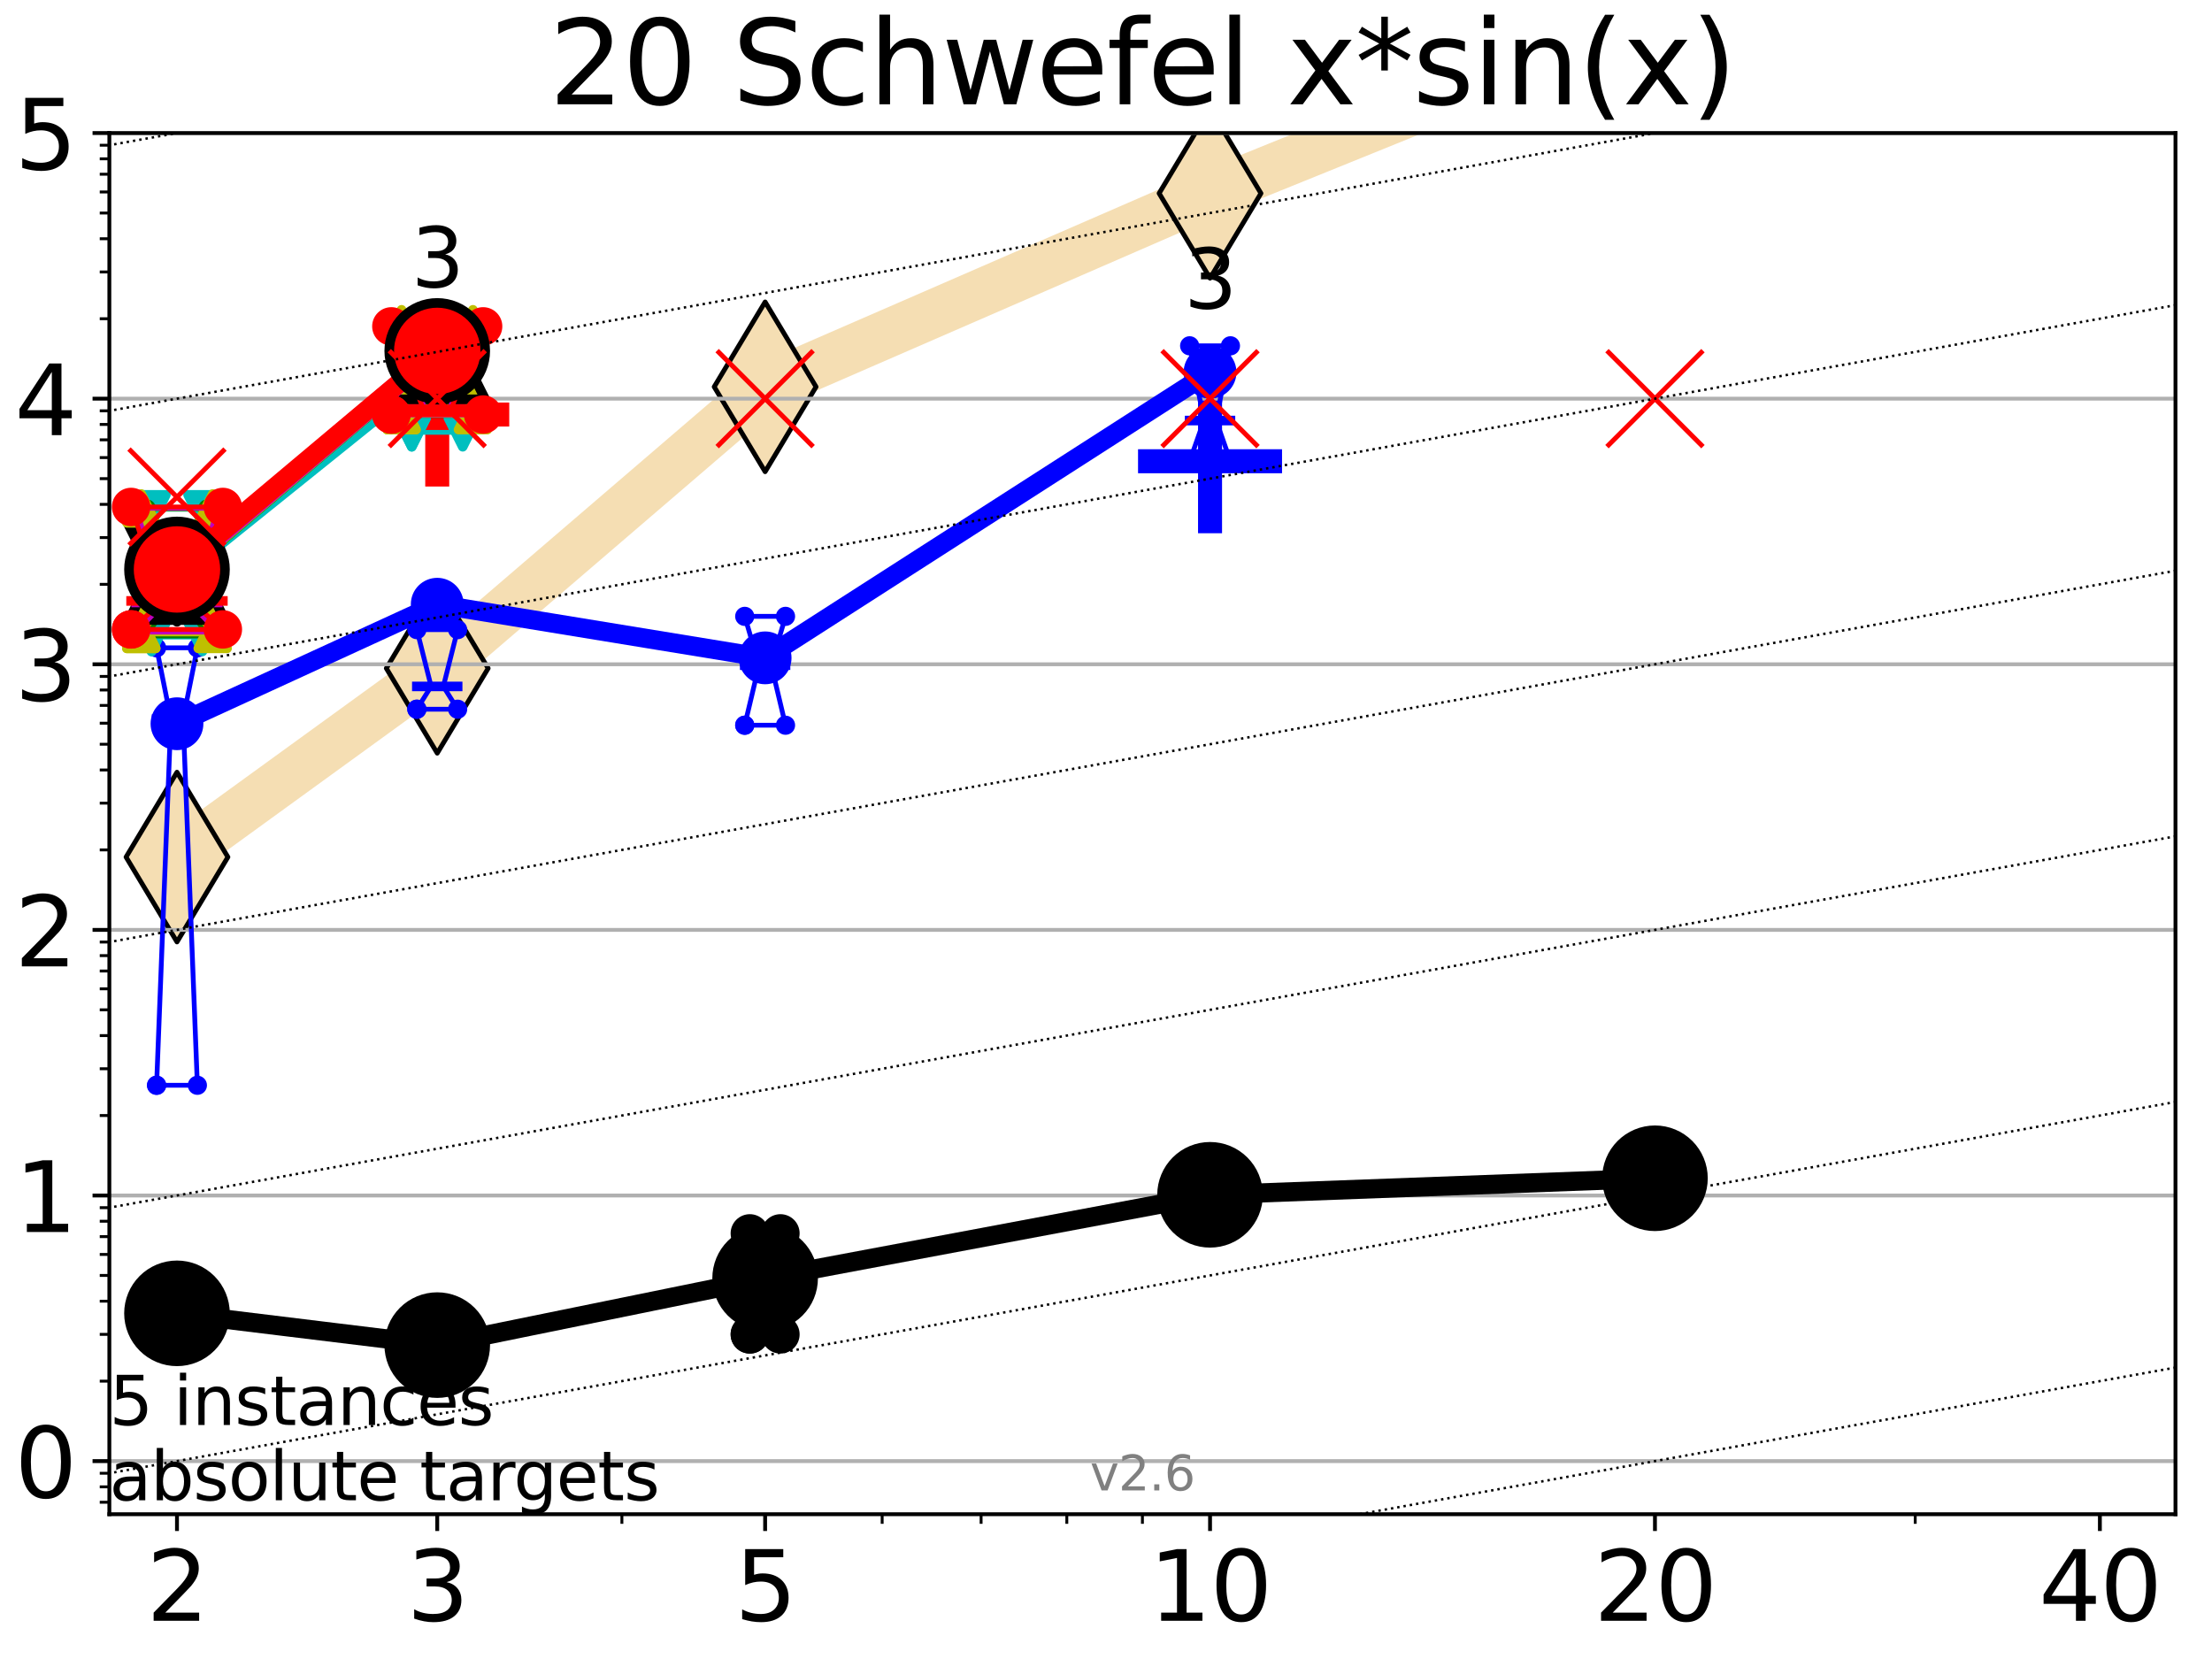 <?xml version="1.0" encoding="utf-8" standalone="no"?>
<!DOCTYPE svg PUBLIC "-//W3C//DTD SVG 1.1//EN"
  "http://www.w3.org/Graphics/SVG/1.1/DTD/svg11.dtd">
<svg xmlns:xlink="http://www.w3.org/1999/xlink" width="460.8pt" height="345.6pt" viewBox="0 0 460.8 345.6" xmlns="http://www.w3.org/2000/svg" version="1.1">
 <defs>
  <style type="text/css">*{stroke-linejoin: round; stroke-linecap: butt}</style>
 </defs>
 <g id="figure_1">
  <g id="patch_1">
   <path d="M 0 345.6 
L 460.8 345.6 
L 460.8 0 
L 0 0 
z
" style="fill: #ffffff"/>
  </g>
  <g id="axes_1">
   <g id="patch_2">
    <path d="M 22.78 315.44 
L 453.192 315.44 
L 453.192 27.72 
L 22.78 27.72 
z
" style="fill: #ffffff"/>
   </g>
   <g id="line2d_1">
    <path d="M 36.868 178.543 
L 91.085 139.221 
L 159.39 80.584 
L 252.074 40.273 
L 344.758 2.725 
" clip-path="url(#pbcebc45718)" style="fill: none; stroke: #f5deb3; stroke-width: 10; stroke-linecap: square"/>
    <defs>
     <path id="mc1478d1015" d="M -0 17.678 
L 10.607 0 
L 0 -17.678 
L -10.607 -0 
z
" style="stroke: #000000; stroke-linejoin: miter"/>
    </defs>
    <g clip-path="url(#pbcebc45718)">
     <use xlink:href="#mc1478d1015" x="36.868" y="178.543" style="fill: #f5deb3; stroke: #000000; stroke-linejoin: miter"/>
     <use xlink:href="#mc1478d1015" x="91.085" y="139.221" style="fill: #f5deb3; stroke: #000000; stroke-linejoin: miter"/>
     <use xlink:href="#mc1478d1015" x="159.39" y="80.584" style="fill: #f5deb3; stroke: #000000; stroke-linejoin: miter"/>
     <use xlink:href="#mc1478d1015" x="252.074" y="40.273" style="fill: #f5deb3; stroke: #000000; stroke-linejoin: miter"/>
     <use xlink:href="#mc1478d1015" x="344.758" y="2.725" style="fill: #f5deb3; stroke: #000000; stroke-linejoin: miter"/>
    </g>
   </g>
   <g id="line2d_2">
    <defs>
     <path id="m23f6f84f5d" d="M -15 0 
L 15 0 
M 0 15 
L 0 -15 
" style="stroke: #0000ff; stroke-width: 5"/>
    </defs>
    <g clip-path="url(#pbcebc45718)">
     <use xlink:href="#m23f6f84f5d" x="252.074" y="96.088" style="fill: #0000ff; stroke: #0000ff; stroke-width: 5"/>
    </g>
   </g>
   <g id="line2d_3">
    <defs>
     <path id="m0eda7fffd5" d="M -15 0 
L 15 0 
M 0 15 
L 0 -15 
" style="stroke: #ff0000; stroke-width: 5"/>
    </defs>
    <g clip-path="url(#pbcebc45718)">
     <use xlink:href="#m0eda7fffd5" x="91.085" y="86.353" style="fill: #ff0000; stroke: #ff0000; stroke-width: 5"/>
    </g>
   </g>
   <g id="matplotlib.axis_1">
    <g id="xtick_1">
     <g id="line2d_4">
      <defs>
       <path id="mddfc8c1be4" d="M 0 0 
L 0 3.5 
" style="stroke: #000000; stroke-width: 0.8"/>
      </defs>
      <g>
       <use xlink:href="#mddfc8c1be4" x="36.868" y="315.44" style="stroke: #000000; stroke-width: 0.8"/>
      </g>
     </g>
     <g id="text_1">
      <!-- 2 -->
      <g transform="translate(30.506 337.637)scale(0.2 -0.2)">
       <defs>
        <path id="DejaVuSans-32" d="M 1228 531 
L 3431 531 
L 3431 0 
L 469 0 
L 469 531 
Q 828 903 1448 1529 
Q 2069 2156 2228 2338 
Q 2531 2678 2651 2914 
Q 2772 3150 2772 3378 
Q 2772 3750 2511 3984 
Q 2250 4219 1831 4219 
Q 1534 4219 1204 4116 
Q 875 4013 500 3803 
L 500 4441 
Q 881 4594 1212 4672 
Q 1544 4750 1819 4750 
Q 2544 4750 2975 4387 
Q 3406 4025 3406 3419 
Q 3406 3131 3298 2873 
Q 3191 2616 2906 2266 
Q 2828 2175 2409 1742 
Q 1991 1309 1228 531 
z
" transform="scale(0.016)"/>
       </defs>
       <use xlink:href="#DejaVuSans-32"/>
      </g>
     </g>
    </g>
    <g id="xtick_2">
     <g id="line2d_5">
      <g>
       <use xlink:href="#mddfc8c1be4" x="91.085" y="315.44" style="stroke: #000000; stroke-width: 0.8"/>
      </g>
     </g>
     <g id="text_2">
      <!-- 3 -->
      <g transform="translate(84.723 337.637)scale(0.2 -0.2)">
       <defs>
        <path id="DejaVuSans-33" d="M 2597 2516 
Q 3050 2419 3304 2112 
Q 3559 1806 3559 1356 
Q 3559 666 3084 287 
Q 2609 -91 1734 -91 
Q 1441 -91 1130 -33 
Q 819 25 488 141 
L 488 750 
Q 750 597 1062 519 
Q 1375 441 1716 441 
Q 2309 441 2620 675 
Q 2931 909 2931 1356 
Q 2931 1769 2642 2001 
Q 2353 2234 1838 2234 
L 1294 2234 
L 1294 2753 
L 1863 2753 
Q 2328 2753 2575 2939 
Q 2822 3125 2822 3475 
Q 2822 3834 2567 4026 
Q 2313 4219 1838 4219 
Q 1578 4219 1281 4162 
Q 984 4106 628 3988 
L 628 4550 
Q 988 4650 1302 4700 
Q 1616 4750 1894 4750 
Q 2613 4750 3031 4423 
Q 3450 4097 3450 3541 
Q 3450 3153 3228 2886 
Q 3006 2619 2597 2516 
z
" transform="scale(0.016)"/>
       </defs>
       <use xlink:href="#DejaVuSans-33"/>
      </g>
     </g>
    </g>
    <g id="xtick_3">
     <g id="line2d_6">
      <g>
       <use xlink:href="#mddfc8c1be4" x="159.39" y="315.44" style="stroke: #000000; stroke-width: 0.8"/>
      </g>
     </g>
     <g id="text_3">
      <!-- 5 -->
      <g transform="translate(153.028 337.637)scale(0.2 -0.2)">
       <defs>
        <path id="DejaVuSans-35" d="M 691 4666 
L 3169 4666 
L 3169 4134 
L 1269 4134 
L 1269 2991 
Q 1406 3038 1543 3061 
Q 1681 3084 1819 3084 
Q 2600 3084 3056 2656 
Q 3513 2228 3513 1497 
Q 3513 744 3044 326 
Q 2575 -91 1722 -91 
Q 1428 -91 1123 -41 
Q 819 9 494 109 
L 494 744 
Q 775 591 1075 516 
Q 1375 441 1709 441 
Q 2250 441 2565 725 
Q 2881 1009 2881 1497 
Q 2881 1984 2565 2268 
Q 2250 2553 1709 2553 
Q 1456 2553 1204 2497 
Q 953 2441 691 2322 
L 691 4666 
z
" transform="scale(0.016)"/>
       </defs>
       <use xlink:href="#DejaVuSans-35"/>
      </g>
     </g>
    </g>
    <g id="xtick_4">
     <g id="line2d_7">
      <g>
       <use xlink:href="#mddfc8c1be4" x="252.074" y="315.44" style="stroke: #000000; stroke-width: 0.8"/>
      </g>
     </g>
     <g id="text_4">
      <!-- 10 -->
      <g transform="translate(239.349 337.637)scale(0.2 -0.2)">
       <defs>
        <path id="DejaVuSans-31" d="M 794 531 
L 1825 531 
L 1825 4091 
L 703 3866 
L 703 4441 
L 1819 4666 
L 2450 4666 
L 2450 531 
L 3481 531 
L 3481 0 
L 794 0 
L 794 531 
z
" transform="scale(0.016)"/>
        <path id="DejaVuSans-30" d="M 2034 4250 
Q 1547 4250 1301 3770 
Q 1056 3291 1056 2328 
Q 1056 1369 1301 889 
Q 1547 409 2034 409 
Q 2525 409 2770 889 
Q 3016 1369 3016 2328 
Q 3016 3291 2770 3770 
Q 2525 4250 2034 4250 
z
M 2034 4750 
Q 2819 4750 3233 4129 
Q 3647 3509 3647 2328 
Q 3647 1150 3233 529 
Q 2819 -91 2034 -91 
Q 1250 -91 836 529 
Q 422 1150 422 2328 
Q 422 3509 836 4129 
Q 1250 4750 2034 4750 
z
" transform="scale(0.016)"/>
       </defs>
       <use xlink:href="#DejaVuSans-31"/>
       <use xlink:href="#DejaVuSans-30" x="63.623"/>
      </g>
     </g>
    </g>
    <g id="xtick_5">
     <g id="line2d_8">
      <g>
       <use xlink:href="#mddfc8c1be4" x="344.758" y="315.44" style="stroke: #000000; stroke-width: 0.8"/>
      </g>
     </g>
     <g id="text_5">
      <!-- 20 -->
      <g transform="translate(332.033 337.637)scale(0.2 -0.2)">
       <use xlink:href="#DejaVuSans-32"/>
       <use xlink:href="#DejaVuSans-30" x="63.623"/>
      </g>
     </g>
    </g>
    <g id="xtick_6">
     <g id="line2d_9">
      <g>
       <use xlink:href="#mddfc8c1be4" x="437.443" y="315.44" style="stroke: #000000; stroke-width: 0.8"/>
      </g>
     </g>
     <g id="text_6">
      <!-- 40 -->
      <g transform="translate(424.718 337.637)scale(0.2 -0.2)">
       <defs>
        <path id="DejaVuSans-34" d="M 2419 4116 
L 825 1625 
L 2419 1625 
L 2419 4116 
z
M 2253 4666 
L 3047 4666 
L 3047 1625 
L 3713 1625 
L 3713 1100 
L 3047 1100 
L 3047 0 
L 2419 0 
L 2419 1100 
L 313 1100 
L 313 1709 
L 2253 4666 
z
" transform="scale(0.016)"/>
       </defs>
       <use xlink:href="#DejaVuSans-34"/>
       <use xlink:href="#DejaVuSans-30" x="63.623"/>
      </g>
     </g>
    </g>
    <g id="xtick_7">
     <g id="line2d_10">
      <defs>
       <path id="m2431f4a1eb" d="M 0 0 
L 0 2 
" style="stroke: #000000; stroke-width: 0.6"/>
      </defs>
      <g>
       <use xlink:href="#m2431f4a1eb" x="129.552" y="315.44" style="stroke: #000000; stroke-width: 0.6"/>
      </g>
     </g>
    </g>
    <g id="xtick_8">
     <g id="line2d_11">
      <g>
       <use xlink:href="#m2431f4a1eb" x="183.769" y="315.44" style="stroke: #000000; stroke-width: 0.6"/>
      </g>
     </g>
    </g>
    <g id="xtick_9">
     <g id="line2d_12">
      <g>
       <use xlink:href="#m2431f4a1eb" x="204.381" y="315.44" style="stroke: #000000; stroke-width: 0.6"/>
      </g>
     </g>
    </g>
    <g id="xtick_10">
     <g id="line2d_13">
      <g>
       <use xlink:href="#m2431f4a1eb" x="222.237" y="315.44" style="stroke: #000000; stroke-width: 0.6"/>
      </g>
     </g>
    </g>
    <g id="xtick_11">
     <g id="line2d_14">
      <g>
       <use xlink:href="#m2431f4a1eb" x="237.986" y="315.44" style="stroke: #000000; stroke-width: 0.6"/>
      </g>
     </g>
    </g>
    <g id="xtick_12">
     <g id="line2d_15">
      <g>
       <use xlink:href="#m2431f4a1eb" x="398.975" y="315.44" style="stroke: #000000; stroke-width: 0.6"/>
      </g>
     </g>
    </g>
   </g>
   <g id="matplotlib.axis_2">
    <g id="ytick_1">
     <g id="line2d_16">
      <path d="M 22.78 304.374 
L 453.192 304.374 
" clip-path="url(#pbcebc45718)" style="fill: none; stroke: #b0b0b0; stroke-width: 0.8; stroke-linecap: square"/>
     </g>
     <g id="line2d_17">
      <defs>
       <path id="mc35fdec099" d="M 0 0 
L -3.5 0 
" style="stroke: #000000; stroke-width: 0.8"/>
      </defs>
      <g>
       <use xlink:href="#mc35fdec099" x="22.78" y="304.374" style="stroke: #000000; stroke-width: 0.8"/>
      </g>
     </g>
     <g id="text_7">
      <!-- 0 -->
      <g transform="translate(3.055 311.972)scale(0.2 -0.2)">
       <use xlink:href="#DejaVuSans-30"/>
      </g>
     </g>
    </g>
    <g id="ytick_2">
     <g id="line2d_18">
      <path d="M 22.78 249.043 
L 453.192 249.043 
" clip-path="url(#pbcebc45718)" style="fill: none; stroke: #b0b0b0; stroke-width: 0.8; stroke-linecap: square"/>
     </g>
     <g id="line2d_19">
      <g>
       <use xlink:href="#mc35fdec099" x="22.78" y="249.043" style="stroke: #000000; stroke-width: 0.8"/>
      </g>
     </g>
     <g id="text_8">
      <!-- 1 -->
      <g transform="translate(3.055 256.642)scale(0.2 -0.2)">
       <use xlink:href="#DejaVuSans-31"/>
      </g>
     </g>
    </g>
    <g id="ytick_3">
     <g id="line2d_20">
      <path d="M 22.78 193.712 
L 453.192 193.712 
" clip-path="url(#pbcebc45718)" style="fill: none; stroke: #b0b0b0; stroke-width: 0.8; stroke-linecap: square"/>
     </g>
     <g id="line2d_21">
      <g>
       <use xlink:href="#mc35fdec099" x="22.78" y="193.712" style="stroke: #000000; stroke-width: 0.8"/>
      </g>
     </g>
     <g id="text_9">
      <!-- 2 -->
      <g transform="translate(3.055 201.311)scale(0.2 -0.2)">
       <use xlink:href="#DejaVuSans-32"/>
      </g>
     </g>
    </g>
    <g id="ytick_4">
     <g id="line2d_22">
      <path d="M 22.78 138.382 
L 453.192 138.382 
" clip-path="url(#pbcebc45718)" style="fill: none; stroke: #b0b0b0; stroke-width: 0.8; stroke-linecap: square"/>
     </g>
     <g id="line2d_23">
      <g>
       <use xlink:href="#mc35fdec099" x="22.78" y="138.382" style="stroke: #000000; stroke-width: 0.8"/>
      </g>
     </g>
     <g id="text_10">
      <!-- 3 -->
      <g transform="translate(3.055 145.98)scale(0.2 -0.2)">
       <use xlink:href="#DejaVuSans-33"/>
      </g>
     </g>
    </g>
    <g id="ytick_5">
     <g id="line2d_24">
      <path d="M 22.78 83.051 
L 453.192 83.051 
" clip-path="url(#pbcebc45718)" style="fill: none; stroke: #b0b0b0; stroke-width: 0.8; stroke-linecap: square"/>
     </g>
     <g id="line2d_25">
      <g>
       <use xlink:href="#mc35fdec099" x="22.78" y="83.051" style="stroke: #000000; stroke-width: 0.8"/>
      </g>
     </g>
     <g id="text_11">
      <!-- 4 -->
      <g transform="translate(3.055 90.649)scale(0.2 -0.2)">
       <use xlink:href="#DejaVuSans-34"/>
      </g>
     </g>
    </g>
    <g id="ytick_6">
     <g id="line2d_26">
      <path d="M 22.78 27.72 
L 453.192 27.72 
" clip-path="url(#pbcebc45718)" style="fill: none; stroke: #b0b0b0; stroke-width: 0.8; stroke-linecap: square"/>
     </g>
     <g id="line2d_27">
      <g>
       <use xlink:href="#mc35fdec099" x="22.78" y="27.72" style="stroke: #000000; stroke-width: 0.8"/>
      </g>
     </g>
     <g id="text_12">
      <!-- 5 -->
      <g transform="translate(3.055 35.318)scale(0.2 -0.2)">
       <use xlink:href="#DejaVuSans-35"/>
      </g>
     </g>
    </g>
    <g id="ytick_7">
     <g id="line2d_28">
      <defs>
       <path id="mada18611a7" d="M 0 0 
L -2 0 
" style="stroke: #000000; stroke-width: 0.6"/>
      </defs>
      <g>
       <use xlink:href="#mada18611a7" x="22.78" y="312.945" style="stroke: #000000; stroke-width: 0.6"/>
      </g>
     </g>
    </g>
    <g id="ytick_8">
     <g id="line2d_29">
      <g>
       <use xlink:href="#mada18611a7" x="22.78" y="309.736" style="stroke: #000000; stroke-width: 0.6"/>
      </g>
     </g>
    </g>
    <g id="ytick_9">
     <g id="line2d_30">
      <g>
       <use xlink:href="#mada18611a7" x="22.78" y="306.906" style="stroke: #000000; stroke-width: 0.6"/>
      </g>
     </g>
    </g>
    <g id="ytick_10">
     <g id="line2d_31">
      <g>
       <use xlink:href="#mada18611a7" x="22.78" y="287.718" style="stroke: #000000; stroke-width: 0.6"/>
      </g>
     </g>
    </g>
    <g id="ytick_11">
     <g id="line2d_32">
      <g>
       <use xlink:href="#mada18611a7" x="22.78" y="277.974" style="stroke: #000000; stroke-width: 0.6"/>
      </g>
     </g>
    </g>
    <g id="ytick_12">
     <g id="line2d_33">
      <g>
       <use xlink:href="#mada18611a7" x="22.78" y="271.061" style="stroke: #000000; stroke-width: 0.6"/>
      </g>
     </g>
    </g>
    <g id="ytick_13">
     <g id="line2d_34">
      <g>
       <use xlink:href="#mada18611a7" x="22.78" y="265.699" style="stroke: #000000; stroke-width: 0.6"/>
      </g>
     </g>
    </g>
    <g id="ytick_14">
     <g id="line2d_35">
      <g>
       <use xlink:href="#mada18611a7" x="22.78" y="261.318" style="stroke: #000000; stroke-width: 0.6"/>
      </g>
     </g>
    </g>
    <g id="ytick_15">
     <g id="line2d_36">
      <g>
       <use xlink:href="#mada18611a7" x="22.78" y="257.614" style="stroke: #000000; stroke-width: 0.6"/>
      </g>
     </g>
    </g>
    <g id="ytick_16">
     <g id="line2d_37">
      <g>
       <use xlink:href="#mada18611a7" x="22.78" y="254.405" style="stroke: #000000; stroke-width: 0.6"/>
      </g>
     </g>
    </g>
    <g id="ytick_17">
     <g id="line2d_38">
      <g>
       <use xlink:href="#mada18611a7" x="22.78" y="251.575" style="stroke: #000000; stroke-width: 0.6"/>
      </g>
     </g>
    </g>
    <g id="ytick_18">
     <g id="line2d_39">
      <g>
       <use xlink:href="#mada18611a7" x="22.78" y="232.387" style="stroke: #000000; stroke-width: 0.6"/>
      </g>
     </g>
    </g>
    <g id="ytick_19">
     <g id="line2d_40">
      <g>
       <use xlink:href="#mada18611a7" x="22.78" y="222.644" style="stroke: #000000; stroke-width: 0.6"/>
      </g>
     </g>
    </g>
    <g id="ytick_20">
     <g id="line2d_41">
      <g>
       <use xlink:href="#mada18611a7" x="22.78" y="215.731" style="stroke: #000000; stroke-width: 0.6"/>
      </g>
     </g>
    </g>
    <g id="ytick_21">
     <g id="line2d_42">
      <g>
       <use xlink:href="#mada18611a7" x="22.78" y="210.369" style="stroke: #000000; stroke-width: 0.6"/>
      </g>
     </g>
    </g>
    <g id="ytick_22">
     <g id="line2d_43">
      <g>
       <use xlink:href="#mada18611a7" x="22.78" y="205.987" style="stroke: #000000; stroke-width: 0.6"/>
      </g>
     </g>
    </g>
    <g id="ytick_23">
     <g id="line2d_44">
      <g>
       <use xlink:href="#mada18611a7" x="22.78" y="202.283" style="stroke: #000000; stroke-width: 0.6"/>
      </g>
     </g>
    </g>
    <g id="ytick_24">
     <g id="line2d_45">
      <g>
       <use xlink:href="#mada18611a7" x="22.78" y="199.074" style="stroke: #000000; stroke-width: 0.6"/>
      </g>
     </g>
    </g>
    <g id="ytick_25">
     <g id="line2d_46">
      <g>
       <use xlink:href="#mada18611a7" x="22.78" y="196.244" style="stroke: #000000; stroke-width: 0.6"/>
      </g>
     </g>
    </g>
    <g id="ytick_26">
     <g id="line2d_47">
      <g>
       <use xlink:href="#mada18611a7" x="22.78" y="177.056" style="stroke: #000000; stroke-width: 0.6"/>
      </g>
     </g>
    </g>
    <g id="ytick_27">
     <g id="line2d_48">
      <g>
       <use xlink:href="#mada18611a7" x="22.78" y="167.313" style="stroke: #000000; stroke-width: 0.6"/>
      </g>
     </g>
    </g>
    <g id="ytick_28">
     <g id="line2d_49">
      <g>
       <use xlink:href="#mada18611a7" x="22.78" y="160.4" style="stroke: #000000; stroke-width: 0.6"/>
      </g>
     </g>
    </g>
    <g id="ytick_29">
     <g id="line2d_50">
      <g>
       <use xlink:href="#mada18611a7" x="22.78" y="155.038" style="stroke: #000000; stroke-width: 0.6"/>
      </g>
     </g>
    </g>
    <g id="ytick_30">
     <g id="line2d_51">
      <g>
       <use xlink:href="#mada18611a7" x="22.78" y="150.657" style="stroke: #000000; stroke-width: 0.6"/>
      </g>
     </g>
    </g>
    <g id="ytick_31">
     <g id="line2d_52">
      <g>
       <use xlink:href="#mada18611a7" x="22.78" y="146.952" style="stroke: #000000; stroke-width: 0.6"/>
      </g>
     </g>
    </g>
    <g id="ytick_32">
     <g id="line2d_53">
      <g>
       <use xlink:href="#mada18611a7" x="22.78" y="143.744" style="stroke: #000000; stroke-width: 0.6"/>
      </g>
     </g>
    </g>
    <g id="ytick_33">
     <g id="line2d_54">
      <g>
       <use xlink:href="#mada18611a7" x="22.78" y="140.913" style="stroke: #000000; stroke-width: 0.6"/>
      </g>
     </g>
    </g>
    <g id="ytick_34">
     <g id="line2d_55">
      <g>
       <use xlink:href="#mada18611a7" x="22.78" y="121.725" style="stroke: #000000; stroke-width: 0.6"/>
      </g>
     </g>
    </g>
    <g id="ytick_35">
     <g id="line2d_56">
      <g>
       <use xlink:href="#mada18611a7" x="22.78" y="111.982" style="stroke: #000000; stroke-width: 0.6"/>
      </g>
     </g>
    </g>
    <g id="ytick_36">
     <g id="line2d_57">
      <g>
       <use xlink:href="#mada18611a7" x="22.78" y="105.069" style="stroke: #000000; stroke-width: 0.6"/>
      </g>
     </g>
    </g>
    <g id="ytick_37">
     <g id="line2d_58">
      <g>
       <use xlink:href="#mada18611a7" x="22.78" y="99.707" style="stroke: #000000; stroke-width: 0.6"/>
      </g>
     </g>
    </g>
    <g id="ytick_38">
     <g id="line2d_59">
      <g>
       <use xlink:href="#mada18611a7" x="22.78" y="95.326" style="stroke: #000000; stroke-width: 0.6"/>
      </g>
     </g>
    </g>
    <g id="ytick_39">
     <g id="line2d_60">
      <g>
       <use xlink:href="#mada18611a7" x="22.78" y="91.622" style="stroke: #000000; stroke-width: 0.6"/>
      </g>
     </g>
    </g>
    <g id="ytick_40">
     <g id="line2d_61">
      <g>
       <use xlink:href="#mada18611a7" x="22.78" y="88.413" style="stroke: #000000; stroke-width: 0.6"/>
      </g>
     </g>
    </g>
    <g id="ytick_41">
     <g id="line2d_62">
      <g>
       <use xlink:href="#mada18611a7" x="22.78" y="85.583" style="stroke: #000000; stroke-width: 0.6"/>
      </g>
     </g>
    </g>
    <g id="ytick_42">
     <g id="line2d_63">
      <g>
       <use xlink:href="#mada18611a7" x="22.78" y="66.395" style="stroke: #000000; stroke-width: 0.6"/>
      </g>
     </g>
    </g>
    <g id="ytick_43">
     <g id="line2d_64">
      <g>
       <use xlink:href="#mada18611a7" x="22.78" y="56.651" style="stroke: #000000; stroke-width: 0.6"/>
      </g>
     </g>
    </g>
    <g id="ytick_44">
     <g id="line2d_65">
      <g>
       <use xlink:href="#mada18611a7" x="22.78" y="49.738" style="stroke: #000000; stroke-width: 0.6"/>
      </g>
     </g>
    </g>
    <g id="ytick_45">
     <g id="line2d_66">
      <g>
       <use xlink:href="#mada18611a7" x="22.78" y="44.376" style="stroke: #000000; stroke-width: 0.6"/>
      </g>
     </g>
    </g>
    <g id="ytick_46">
     <g id="line2d_67">
      <g>
       <use xlink:href="#mada18611a7" x="22.78" y="39.995" style="stroke: #000000; stroke-width: 0.6"/>
      </g>
     </g>
    </g>
    <g id="ytick_47">
     <g id="line2d_68">
      <g>
       <use xlink:href="#mada18611a7" x="22.78" y="36.291" style="stroke: #000000; stroke-width: 0.6"/>
      </g>
     </g>
    </g>
    <g id="ytick_48">
     <g id="line2d_69">
      <g>
       <use xlink:href="#mada18611a7" x="22.78" y="33.082" style="stroke: #000000; stroke-width: 0.6"/>
      </g>
     </g>
    </g>
    <g id="ytick_49">
     <g id="line2d_70">
      <g>
       <use xlink:href="#mada18611a7" x="22.78" y="30.252" style="stroke: #000000; stroke-width: 0.6"/>
      </g>
     </g>
    </g>
   </g>
   <g id="line2d_71">
    <path d="M 33.682 277.974 
L 35.912 277.974 
L 33.682 274.27 
L 40.054 274.27 
L 37.824 277.974 
L 40.054 277.974 
L 33.682 277.974 
" clip-path="url(#pbcebc45718)" style="fill: none; stroke: #000000; stroke-linecap: square"/>
   </g>
   <g id="line2d_72">
    <path d="M 33.682 277.974 
L 40.054 277.974 
L 40.054 274.27 
L 33.682 274.27 
L 33.682 277.974 
" clip-path="url(#pbcebc45718)" style="fill: none"/>
    <defs>
     <path id="mb5ec4e4044" d="M 0 3 
C 0.796 3 1.559 2.684 2.121 2.121 
C 2.684 1.559 3 0.796 3 0 
C 3 -0.796 2.684 -1.559 2.121 -2.121 
C 1.559 -2.684 0.796 -3 0 -3 
C -0.796 -3 -1.559 -2.684 -2.121 -2.121 
C -2.684 -1.559 -3 -0.796 -3 0 
C -3 0.796 -2.684 1.559 -2.121 2.121 
C -1.559 2.684 -0.796 3 0 3 
z
" style="stroke: #000000; stroke-width: 2"/>
    </defs>
    <g clip-path="url(#pbcebc45718)">
     <use xlink:href="#mb5ec4e4044" x="33.682" y="277.974" style="stroke: #000000; stroke-width: 2"/>
     <use xlink:href="#mb5ec4e4044" x="40.054" y="277.974" style="stroke: #000000; stroke-width: 2"/>
     <use xlink:href="#mb5ec4e4044" x="40.054" y="274.27" style="stroke: #000000; stroke-width: 2"/>
     <use xlink:href="#mb5ec4e4044" x="33.682" y="274.27" style="stroke: #000000; stroke-width: 2"/>
     <use xlink:href="#mb5ec4e4044" x="33.682" y="277.974" style="stroke: #000000; stroke-width: 2"/>
    </g>
   </g>
   <g id="line2d_73">
    <path d="M 33.682 277.974 
L 40.054 277.974 
" clip-path="url(#pbcebc45718)" style="fill: none; stroke: #000000; stroke-width: 2; stroke-linecap: square"/>
   </g>
   <g id="line2d_74">
    <path d="M 87.899 284.013 
L 90.129 284.013 
L 87.899 275.443 
L 94.271 275.443 
L 92.041 284.013 
L 94.271 284.013 
L 87.899 284.013 
" clip-path="url(#pbcebc45718)" style="fill: none; stroke: #000000; stroke-linecap: square"/>
   </g>
   <g id="line2d_75">
    <path d="M 87.899 284.013 
L 94.271 284.013 
L 94.271 275.443 
L 87.899 275.443 
L 87.899 284.013 
" clip-path="url(#pbcebc45718)" style="fill: none"/>
    <g clip-path="url(#pbcebc45718)">
     <use xlink:href="#mb5ec4e4044" x="87.899" y="284.013" style="stroke: #000000; stroke-width: 2"/>
     <use xlink:href="#mb5ec4e4044" x="94.271" y="284.013" style="stroke: #000000; stroke-width: 2"/>
     <use xlink:href="#mb5ec4e4044" x="94.271" y="275.443" style="stroke: #000000; stroke-width: 2"/>
     <use xlink:href="#mb5ec4e4044" x="87.899" y="275.443" style="stroke: #000000; stroke-width: 2"/>
     <use xlink:href="#mb5ec4e4044" x="87.899" y="284.013" style="stroke: #000000; stroke-width: 2"/>
    </g>
   </g>
   <g id="line2d_76">
    <path d="M 87.899 284.013 
L 94.271 284.013 
" clip-path="url(#pbcebc45718)" style="fill: none; stroke: #000000; stroke-width: 2; stroke-linecap: square"/>
   </g>
   <g id="line2d_77">
    <path d="M 156.204 277.974 
L 158.434 268.771 
L 156.204 256.937 
L 162.576 256.937 
L 160.346 268.771 
L 162.576 277.974 
L 156.204 277.974 
" clip-path="url(#pbcebc45718)" style="fill: none; stroke: #000000; stroke-linecap: square"/>
   </g>
   <g id="line2d_78">
    <path d="M 156.204 277.974 
L 162.576 277.974 
L 162.576 256.937 
L 156.204 256.937 
L 156.204 277.974 
" clip-path="url(#pbcebc45718)" style="fill: none"/>
    <g clip-path="url(#pbcebc45718)">
     <use xlink:href="#mb5ec4e4044" x="156.204" y="277.974" style="stroke: #000000; stroke-width: 2"/>
     <use xlink:href="#mb5ec4e4044" x="162.576" y="277.974" style="stroke: #000000; stroke-width: 2"/>
     <use xlink:href="#mb5ec4e4044" x="162.576" y="256.937" style="stroke: #000000; stroke-width: 2"/>
     <use xlink:href="#mb5ec4e4044" x="156.204" y="256.937" style="stroke: #000000; stroke-width: 2"/>
     <use xlink:href="#mb5ec4e4044" x="156.204" y="277.974" style="stroke: #000000; stroke-width: 2"/>
    </g>
   </g>
   <g id="line2d_79">
    <path d="M 156.204 268.771 
L 162.576 268.771 
" clip-path="url(#pbcebc45718)" style="fill: none; stroke: #000000; stroke-width: 2; stroke-linecap: square"/>
   </g>
   <g id="line2d_80">
    <path d="M 248.888 250.787 
L 251.118 250.276 
L 248.888 249.285 
L 255.26 249.285 
L 253.03 250.276 
L 255.26 250.787 
L 248.888 250.787 
" clip-path="url(#pbcebc45718)" style="fill: none; stroke: #000000; stroke-linecap: square"/>
   </g>
   <g id="line2d_81">
    <path d="M 248.888 250.787 
L 255.26 250.787 
L 255.26 249.285 
L 248.888 249.285 
L 248.888 250.787 
" clip-path="url(#pbcebc45718)" style="fill: none"/>
    <g clip-path="url(#pbcebc45718)">
     <use xlink:href="#mb5ec4e4044" x="248.888" y="250.787" style="stroke: #000000; stroke-width: 2"/>
     <use xlink:href="#mb5ec4e4044" x="255.26" y="250.787" style="stroke: #000000; stroke-width: 2"/>
     <use xlink:href="#mb5ec4e4044" x="255.26" y="249.285" style="stroke: #000000; stroke-width: 2"/>
     <use xlink:href="#mb5ec4e4044" x="248.888" y="249.285" style="stroke: #000000; stroke-width: 2"/>
     <use xlink:href="#mb5ec4e4044" x="248.888" y="250.787" style="stroke: #000000; stroke-width: 2"/>
    </g>
   </g>
   <g id="line2d_82">
    <path d="M 248.888 250.276 
L 255.26 250.276 
" clip-path="url(#pbcebc45718)" style="fill: none; stroke: #000000; stroke-width: 2; stroke-linecap: square"/>
   </g>
   <g id="line2d_83">
    <path d="M 341.572 249.529 
L 343.803 244.463 
L 341.572 242.739 
L 347.945 242.739 
L 345.714 244.463 
L 347.945 249.529 
L 341.572 249.529 
" clip-path="url(#pbcebc45718)" style="fill: none; stroke: #000000; stroke-linecap: square"/>
   </g>
   <g id="line2d_84">
    <path d="M 341.572 249.529 
L 347.945 249.529 
L 347.945 242.739 
L 341.572 242.739 
L 341.572 249.529 
" clip-path="url(#pbcebc45718)" style="fill: none"/>
    <g clip-path="url(#pbcebc45718)">
     <use xlink:href="#mb5ec4e4044" x="341.572" y="249.529" style="stroke: #000000; stroke-width: 2"/>
     <use xlink:href="#mb5ec4e4044" x="347.945" y="249.529" style="stroke: #000000; stroke-width: 2"/>
     <use xlink:href="#mb5ec4e4044" x="347.945" y="242.739" style="stroke: #000000; stroke-width: 2"/>
     <use xlink:href="#mb5ec4e4044" x="341.572" y="242.739" style="stroke: #000000; stroke-width: 2"/>
     <use xlink:href="#mb5ec4e4044" x="341.572" y="249.529" style="stroke: #000000; stroke-width: 2"/>
    </g>
   </g>
   <g id="line2d_85">
    <path d="M 341.572 244.463 
L 347.945 244.463 
" clip-path="url(#pbcebc45718)" style="fill: none; stroke: #000000; stroke-width: 2; stroke-linecap: square"/>
   </g>
   <g id="line2d_86">
    <path d="M 36.868 273.593 
L 91.085 280.211 
" clip-path="url(#pbcebc45718)" style="fill: none; stroke: #000000; stroke-width: 4; stroke-linecap: square"/>
   </g>
   <g id="line2d_87">
    <path d="M 91.085 280.211 
L 159.39 266.283 
" clip-path="url(#pbcebc45718)" style="fill: none; stroke: #000000; stroke-width: 4; stroke-linecap: square"/>
   </g>
   <g id="line2d_88">
    <path d="M 159.39 266.283 
L 252.074 248.899 
" clip-path="url(#pbcebc45718)" style="fill: none; stroke: #000000; stroke-width: 4; stroke-linecap: square"/>
   </g>
   <g id="line2d_89">
    <path d="M 252.074 248.899 
L 344.758 245.456 
" clip-path="url(#pbcebc45718)" style="fill: none; stroke: #000000; stroke-width: 4; stroke-linecap: square"/>
   </g>
   <g id="line2d_90">
    <path d="M 36.868 273.593 
L 91.085 280.211 
L 159.39 266.283 
L 252.074 248.899 
L 344.758 245.456 
" clip-path="url(#pbcebc45718)" style="fill: none"/>
    <defs>
     <path id="mb44b5026b4" d="M 0 10 
C 2.652 10 5.196 8.946 7.071 7.071 
C 8.946 5.196 10 2.652 10 0 
C 10 -2.652 8.946 -5.196 7.071 -7.071 
C 5.196 -8.946 2.652 -10 0 -10 
C -2.652 -10 -5.196 -8.946 -7.071 -7.071 
C -8.946 -5.196 -10 -2.652 -10 0 
C -10 2.652 -8.946 5.196 -7.071 7.071 
C -5.196 8.946 -2.652 10 0 10 
z
" style="stroke: #000000; stroke-width: 2"/>
    </defs>
    <g clip-path="url(#pbcebc45718)">
     <use xlink:href="#mb44b5026b4" x="36.868" y="273.593" style="stroke: #000000; stroke-width: 2"/>
     <use xlink:href="#mb44b5026b4" x="91.085" y="280.211" style="stroke: #000000; stroke-width: 2"/>
     <use xlink:href="#mb44b5026b4" x="159.39" y="266.283" style="stroke: #000000; stroke-width: 2"/>
     <use xlink:href="#mb44b5026b4" x="252.074" y="248.899" style="stroke: #000000; stroke-width: 2"/>
     <use xlink:href="#mb44b5026b4" x="344.758" y="245.456" style="stroke: #000000; stroke-width: 2"/>
    </g>
   </g>
   <g id="line2d_91">
    <path d="M 32.62 226.082 
L 35.594 149.791 
L 32.62 134.95 
L 41.116 134.95 
L 38.143 149.791 
L 41.116 226.082 
L 32.62 226.082 
" clip-path="url(#pbcebc45718)" style="fill: none; stroke: #0000ff; stroke-linecap: square"/>
   </g>
   <g id="line2d_92">
    <path d="M 32.62 226.082 
L 41.116 226.082 
L 41.116 134.95 
L 32.62 134.95 
L 32.62 226.082 
" clip-path="url(#pbcebc45718)" style="fill: none"/>
    <defs>
     <path id="m931fb9c5b3" d="M 0 1.5 
C 0.398 1.5 0.779 1.342 1.061 1.061 
C 1.342 0.779 1.5 0.398 1.5 0 
C 1.5 -0.398 1.342 -0.779 1.061 -1.061 
C 0.779 -1.342 0.398 -1.5 0 -1.5 
C -0.398 -1.5 -0.779 -1.342 -1.061 -1.061 
C -1.342 -0.779 -1.5 -0.398 -1.5 0 
C -1.5 0.398 -1.342 0.779 -1.061 1.061 
C -0.779 1.342 -0.398 1.5 0 1.5 
z
" style="stroke: #0000ff"/>
    </defs>
    <g clip-path="url(#pbcebc45718)">
     <use xlink:href="#m931fb9c5b3" x="32.62" y="226.082" style="fill: #0000ff; stroke: #0000ff"/>
     <use xlink:href="#m931fb9c5b3" x="41.116" y="226.082" style="fill: #0000ff; stroke: #0000ff"/>
     <use xlink:href="#m931fb9c5b3" x="41.116" y="134.95" style="fill: #0000ff; stroke: #0000ff"/>
     <use xlink:href="#m931fb9c5b3" x="32.62" y="134.95" style="fill: #0000ff; stroke: #0000ff"/>
     <use xlink:href="#m931fb9c5b3" x="32.62" y="226.082" style="fill: #0000ff; stroke: #0000ff"/>
    </g>
   </g>
   <g id="line2d_93">
    <path d="M 32.62 149.791 
L 41.116 149.791 
" clip-path="url(#pbcebc45718)" style="fill: none; stroke: #0000ff; stroke-width: 2; stroke-linecap: square"/>
   </g>
   <g id="line2d_94">
    <path d="M 86.837 147.743 
L 89.811 142.995 
L 86.837 131.164 
L 95.333 131.164 
L 92.359 142.995 
L 95.333 147.743 
L 86.837 147.743 
" clip-path="url(#pbcebc45718)" style="fill: none; stroke: #0000ff; stroke-linecap: square"/>
   </g>
   <g id="line2d_95">
    <path d="M 86.837 147.743 
L 95.333 147.743 
L 95.333 131.164 
L 86.837 131.164 
L 86.837 147.743 
" clip-path="url(#pbcebc45718)" style="fill: none"/>
    <g clip-path="url(#pbcebc45718)">
     <use xlink:href="#m931fb9c5b3" x="86.837" y="147.743" style="fill: #0000ff; stroke: #0000ff"/>
     <use xlink:href="#m931fb9c5b3" x="95.333" y="147.743" style="fill: #0000ff; stroke: #0000ff"/>
     <use xlink:href="#m931fb9c5b3" x="95.333" y="131.164" style="fill: #0000ff; stroke: #0000ff"/>
     <use xlink:href="#m931fb9c5b3" x="86.837" y="131.164" style="fill: #0000ff; stroke: #0000ff"/>
     <use xlink:href="#m931fb9c5b3" x="86.837" y="147.743" style="fill: #0000ff; stroke: #0000ff"/>
    </g>
   </g>
   <g id="line2d_96">
    <path d="M 86.837 142.995 
L 95.333 142.995 
" clip-path="url(#pbcebc45718)" style="fill: none; stroke: #0000ff; stroke-width: 2; stroke-linecap: square"/>
   </g>
   <g id="line2d_97">
    <path d="M 155.142 151.077 
L 158.116 138.565 
L 155.142 128.399 
L 163.638 128.399 
L 160.665 138.565 
L 163.638 151.077 
L 155.142 151.077 
" clip-path="url(#pbcebc45718)" style="fill: none; stroke: #0000ff; stroke-linecap: square"/>
   </g>
   <g id="line2d_98">
    <path d="M 155.142 151.077 
L 163.638 151.077 
L 163.638 128.399 
L 155.142 128.399 
L 155.142 151.077 
" clip-path="url(#pbcebc45718)" style="fill: none"/>
    <g clip-path="url(#pbcebc45718)">
     <use xlink:href="#m931fb9c5b3" x="155.142" y="151.077" style="fill: #0000ff; stroke: #0000ff"/>
     <use xlink:href="#m931fb9c5b3" x="163.638" y="151.077" style="fill: #0000ff; stroke: #0000ff"/>
     <use xlink:href="#m931fb9c5b3" x="163.638" y="128.399" style="fill: #0000ff; stroke: #0000ff"/>
     <use xlink:href="#m931fb9c5b3" x="155.142" y="128.399" style="fill: #0000ff; stroke: #0000ff"/>
     <use xlink:href="#m931fb9c5b3" x="155.142" y="151.077" style="fill: #0000ff; stroke: #0000ff"/>
    </g>
   </g>
   <g id="line2d_99">
    <path d="M 155.142 138.565 
L 163.638 138.565 
" clip-path="url(#pbcebc45718)" style="fill: none; stroke: #0000ff; stroke-width: 2; stroke-linecap: square"/>
   </g>
   <g id="line2d_100">
    <path d="M 247.826 96.088 
L 250.8 87.605 
L 247.826 72.038 
L 256.322 72.038 
L 253.349 87.605 
L 256.322 96.088 
L 247.826 96.088 
" clip-path="url(#pbcebc45718)" style="fill: none; stroke: #0000ff; stroke-linecap: square"/>
   </g>
   <g id="line2d_101">
    <path d="M 247.826 96.088 
L 256.322 96.088 
L 256.322 72.038 
L 247.826 72.038 
L 247.826 96.088 
" clip-path="url(#pbcebc45718)" style="fill: none"/>
    <g clip-path="url(#pbcebc45718)">
     <use xlink:href="#m931fb9c5b3" x="247.826" y="96.088" style="fill: #0000ff; stroke: #0000ff"/>
     <use xlink:href="#m931fb9c5b3" x="256.322" y="96.088" style="fill: #0000ff; stroke: #0000ff"/>
     <use xlink:href="#m931fb9c5b3" x="256.322" y="72.038" style="fill: #0000ff; stroke: #0000ff"/>
     <use xlink:href="#m931fb9c5b3" x="247.826" y="72.038" style="fill: #0000ff; stroke: #0000ff"/>
     <use xlink:href="#m931fb9c5b3" x="247.826" y="96.088" style="fill: #0000ff; stroke: #0000ff"/>
    </g>
   </g>
   <g id="line2d_102">
    <path d="M 247.826 87.605 
L 256.322 87.605 
" clip-path="url(#pbcebc45718)" style="fill: none; stroke: #0000ff; stroke-width: 2; stroke-linecap: square"/>
   </g>
   <g id="line2d_103">
    <path d="M 36.868 150.769 
L 91.085 125.873 
" clip-path="url(#pbcebc45718)" style="fill: none; stroke: #0000ff; stroke-width: 4; stroke-linecap: square"/>
   </g>
   <g id="line2d_104">
    <path d="M 91.085 125.873 
L 159.39 137.042 
" clip-path="url(#pbcebc45718)" style="fill: none; stroke: #0000ff; stroke-width: 4; stroke-linecap: square"/>
   </g>
   <g id="line2d_105">
    <path d="M 159.39 137.042 
L 252.074 77.541 
" clip-path="url(#pbcebc45718)" style="fill: none; stroke: #0000ff; stroke-width: 4; stroke-linecap: square"/>
   </g>
   <g id="line2d_106">
    <path d="M 36.868 150.769 
L 91.085 125.873 
L 159.39 137.042 
L 252.074 77.541 
" clip-path="url(#pbcebc45718)" style="fill: none"/>
    <defs>
     <path id="m1501654cca" d="M 0 5 
C 1.326 5 2.598 4.473 3.536 3.536 
C 4.473 2.598 5 1.326 5 0 
C 5 -1.326 4.473 -2.598 3.536 -3.536 
C 2.598 -4.473 1.326 -5 0 -5 
C -1.326 -5 -2.598 -4.473 -3.536 -3.536 
C -4.473 -2.598 -5 -1.326 -5 0 
C -5 1.326 -4.473 2.598 -3.536 3.536 
C -2.598 4.473 -1.326 5 0 5 
z
" style="stroke: #0000ff"/>
    </defs>
    <g clip-path="url(#pbcebc45718)">
     <use xlink:href="#m1501654cca" x="36.868" y="150.769" style="fill: #0000ff; stroke: #0000ff"/>
     <use xlink:href="#m1501654cca" x="91.085" y="125.873" style="fill: #0000ff; stroke: #0000ff"/>
     <use xlink:href="#m1501654cca" x="159.39" y="137.042" style="fill: #0000ff; stroke: #0000ff"/>
     <use xlink:href="#m1501654cca" x="252.074" y="77.541" style="fill: #0000ff; stroke: #0000ff"/>
    </g>
   </g>
   <g id="line2d_107">
    <path d="M 31.558 132.704 
L 35.275 126.37 
L 31.558 106.085 
L 42.178 106.085 
L 38.461 126.37 
L 42.178 132.704 
L 31.558 132.704 
" clip-path="url(#pbcebc45718)" style="fill: none; stroke: #00bfbf; stroke-linecap: square"/>
   </g>
   <g id="line2d_108">
    <path d="M 31.558 132.704 
L 42.178 132.704 
L 42.178 106.085 
L 31.558 106.085 
L 31.558 132.704 
" clip-path="url(#pbcebc45718)" style="fill: none"/>
    <defs>
     <path id="m5c47ef84b2" d="M -0 3 
L 3 -3 
L -3 -3 
z
" style="stroke: #00bfbf; stroke-width: 2; stroke-linejoin: miter"/>
    </defs>
    <g clip-path="url(#pbcebc45718)">
     <use xlink:href="#m5c47ef84b2" x="31.558" y="132.704" style="fill: #00bfbf; stroke: #00bfbf; stroke-width: 2; stroke-linejoin: miter"/>
     <use xlink:href="#m5c47ef84b2" x="42.178" y="132.704" style="fill: #00bfbf; stroke: #00bfbf; stroke-width: 2; stroke-linejoin: miter"/>
     <use xlink:href="#m5c47ef84b2" x="42.178" y="106.085" style="fill: #00bfbf; stroke: #00bfbf; stroke-width: 2; stroke-linejoin: miter"/>
     <use xlink:href="#m5c47ef84b2" x="31.558" y="106.085" style="fill: #00bfbf; stroke: #00bfbf; stroke-width: 2; stroke-linejoin: miter"/>
     <use xlink:href="#m5c47ef84b2" x="31.558" y="132.704" style="fill: #00bfbf; stroke: #00bfbf; stroke-width: 2; stroke-linejoin: miter"/>
    </g>
   </g>
   <g id="line2d_109">
    <path d="M 31.558 126.37 
L 42.178 126.37 
" clip-path="url(#pbcebc45718)" style="fill: none; stroke: #00bfbf; stroke-width: 2; stroke-linecap: square"/>
   </g>
   <g id="line2d_110">
    <path d="M 85.775 90.068 
L 89.492 85.513 
L 85.775 69.272 
L 96.395 69.272 
L 92.678 85.513 
L 96.395 90.068 
L 85.775 90.068 
" clip-path="url(#pbcebc45718)" style="fill: none; stroke: #00bfbf; stroke-linecap: square"/>
   </g>
   <g id="line2d_111">
    <path d="M 85.775 90.068 
L 96.395 90.068 
L 96.395 69.272 
L 85.775 69.272 
L 85.775 90.068 
" clip-path="url(#pbcebc45718)" style="fill: none"/>
    <g clip-path="url(#pbcebc45718)">
     <use xlink:href="#m5c47ef84b2" x="85.775" y="90.068" style="fill: #00bfbf; stroke: #00bfbf; stroke-width: 2; stroke-linejoin: miter"/>
     <use xlink:href="#m5c47ef84b2" x="96.395" y="90.068" style="fill: #00bfbf; stroke: #00bfbf; stroke-width: 2; stroke-linejoin: miter"/>
     <use xlink:href="#m5c47ef84b2" x="96.395" y="69.272" style="fill: #00bfbf; stroke: #00bfbf; stroke-width: 2; stroke-linejoin: miter"/>
     <use xlink:href="#m5c47ef84b2" x="85.775" y="69.272" style="fill: #00bfbf; stroke: #00bfbf; stroke-width: 2; stroke-linejoin: miter"/>
     <use xlink:href="#m5c47ef84b2" x="85.775" y="90.068" style="fill: #00bfbf; stroke: #00bfbf; stroke-width: 2; stroke-linejoin: miter"/>
    </g>
   </g>
   <g id="line2d_112">
    <path d="M 85.775 85.513 
L 96.395 85.513 
" clip-path="url(#pbcebc45718)" style="fill: none; stroke: #00bfbf; stroke-width: 2; stroke-linecap: square"/>
   </g>
   <g id="line2d_113">
    <path d="M 36.868 119.538 
L 91.085 75.908 
" clip-path="url(#pbcebc45718)" style="fill: none; stroke: #00bfbf; stroke-width: 4; stroke-linecap: square"/>
   </g>
   <g id="line2d_114">
    <path d="M 36.868 119.538 
L 91.085 75.908 
" clip-path="url(#pbcebc45718)" style="fill: none"/>
    <defs>
     <path id="m677144198a" d="M -0 10 
L 10 -10 
L -10 -10 
z
" style="stroke: #000000; stroke-width: 2; stroke-linejoin: miter"/>
    </defs>
    <g clip-path="url(#pbcebc45718)">
     <use xlink:href="#m677144198a" x="36.868" y="119.538" style="fill: #00bfbf; stroke: #000000; stroke-width: 2; stroke-linejoin: miter"/>
     <use xlink:href="#m677144198a" x="91.085" y="75.908" style="fill: #00bfbf; stroke: #000000; stroke-width: 2; stroke-linejoin: miter"/>
    </g>
   </g>
   <g id="line2d_115">
    <path d="M 30.496 132.487 
L 34.957 125.858 
L 30.496 105.997 
L 43.24 105.997 
L 38.78 125.858 
L 43.24 132.487 
L 30.496 132.487 
" clip-path="url(#pbcebc45718)" style="fill: none; stroke: #008000; stroke-linecap: square"/>
   </g>
   <g id="line2d_116">
    <path d="M 30.496 132.487 
L 43.24 132.487 
L 43.24 105.997 
L 30.496 105.997 
L 30.496 132.487 
" clip-path="url(#pbcebc45718)" style="fill: none"/>
    <defs>
     <path id="m1341db1d76" d="M 0 1.5 
C 0.398 1.5 0.779 1.342 1.061 1.061 
C 1.342 0.779 1.5 0.398 1.5 0 
C 1.5 -0.398 1.342 -0.779 1.061 -1.061 
C 0.779 -1.342 0.398 -1.5 0 -1.5 
C -0.398 -1.5 -0.779 -1.342 -1.061 -1.061 
C -1.342 -0.779 -1.5 -0.398 -1.5 0 
C -1.5 0.398 -1.342 0.779 -1.061 1.061 
C -0.779 1.342 -0.398 1.5 0 1.5 
z
" style="stroke: #008000"/>
    </defs>
    <g clip-path="url(#pbcebc45718)">
     <use xlink:href="#m1341db1d76" x="30.496" y="132.487" style="fill: #008000; stroke: #008000"/>
     <use xlink:href="#m1341db1d76" x="43.24" y="132.487" style="fill: #008000; stroke: #008000"/>
     <use xlink:href="#m1341db1d76" x="43.24" y="105.997" style="fill: #008000; stroke: #008000"/>
     <use xlink:href="#m1341db1d76" x="30.496" y="105.997" style="fill: #008000; stroke: #008000"/>
     <use xlink:href="#m1341db1d76" x="30.496" y="132.487" style="fill: #008000; stroke: #008000"/>
    </g>
   </g>
   <g id="line2d_117">
    <path d="M 30.496 125.858 
L 43.24 125.858 
" clip-path="url(#pbcebc45718)" style="fill: none; stroke: #008000; stroke-width: 2; stroke-linecap: square"/>
   </g>
   <g id="line2d_118">
    <path d="M 84.713 86.553 
L 89.173 85.447 
L 84.713 68.08 
L 97.457 68.08 
L 92.997 85.447 
L 97.457 86.553 
L 84.713 86.553 
" clip-path="url(#pbcebc45718)" style="fill: none; stroke: #008000; stroke-linecap: square"/>
   </g>
   <g id="line2d_119">
    <path d="M 84.713 86.553 
L 97.457 86.553 
L 97.457 68.08 
L 84.713 68.08 
L 84.713 86.553 
" clip-path="url(#pbcebc45718)" style="fill: none"/>
    <g clip-path="url(#pbcebc45718)">
     <use xlink:href="#m1341db1d76" x="84.713" y="86.553" style="fill: #008000; stroke: #008000"/>
     <use xlink:href="#m1341db1d76" x="97.457" y="86.553" style="fill: #008000; stroke: #008000"/>
     <use xlink:href="#m1341db1d76" x="97.457" y="68.08" style="fill: #008000; stroke: #008000"/>
     <use xlink:href="#m1341db1d76" x="84.713" y="68.08" style="fill: #008000; stroke: #008000"/>
     <use xlink:href="#m1341db1d76" x="84.713" y="86.553" style="fill: #008000; stroke: #008000"/>
    </g>
   </g>
   <g id="line2d_120">
    <path d="M 84.713 85.447 
L 97.457 85.447 
" clip-path="url(#pbcebc45718)" style="fill: none; stroke: #008000; stroke-width: 2; stroke-linecap: square"/>
   </g>
   <g id="line2d_121">
    <path d="M 36.868 119.323 
L 91.085 73.214 
" clip-path="url(#pbcebc45718)" style="fill: none; stroke: #008000; stroke-width: 4; stroke-linecap: square"/>
   </g>
   <g id="line2d_122">
    <path d="M 36.868 119.323 
L 91.085 73.214 
" clip-path="url(#pbcebc45718)" style="fill: none"/>
    <defs>
     <path id="m269cc10f75" d="M 0 5 
C 1.326 5 2.598 4.473 3.536 3.536 
C 4.473 2.598 5 1.326 5 0 
C 5 -1.326 4.473 -2.598 3.536 -3.536 
C 2.598 -4.473 1.326 -5 0 -5 
C -1.326 -5 -2.598 -4.473 -3.536 -3.536 
C -4.473 -2.598 -5 -1.326 -5 0 
C -5 1.326 -4.473 2.598 -3.536 3.536 
C -2.598 4.473 -1.326 5 0 5 
z
" style="stroke: #008000"/>
    </defs>
    <g clip-path="url(#pbcebc45718)">
     <use xlink:href="#m269cc10f75" x="36.868" y="119.323" style="fill: #008000; stroke: #008000"/>
     <use xlink:href="#m269cc10f75" x="91.085" y="73.214" style="fill: #008000; stroke: #008000"/>
    </g>
   </g>
   <g id="line2d_123">
    <path d="M 29.434 132.068 
L 34.638 125.624 
L 29.434 105.916 
L 44.303 105.916 
L 39.099 125.624 
L 44.303 132.068 
L 29.434 132.068 
" clip-path="url(#pbcebc45718)" style="fill: none; stroke: #bfbf00; stroke-linecap: square"/>
   </g>
   <g id="line2d_124">
    <path d="M 29.434 132.068 
L 44.303 132.068 
L 44.303 105.916 
L 29.434 105.916 
L 29.434 132.068 
" clip-path="url(#pbcebc45718)" style="fill: none"/>
    <defs>
     <path id="m9b1b5fc832" d="M 0 -3 
L -3 3 
L 3 3 
z
" style="stroke: #bfbf00; stroke-width: 2; stroke-linejoin: miter"/>
    </defs>
    <g clip-path="url(#pbcebc45718)">
     <use xlink:href="#m9b1b5fc832" x="29.434" y="132.068" style="fill: #bfbf00; stroke: #bfbf00; stroke-width: 2; stroke-linejoin: miter"/>
     <use xlink:href="#m9b1b5fc832" x="44.303" y="132.068" style="fill: #bfbf00; stroke: #bfbf00; stroke-width: 2; stroke-linejoin: miter"/>
     <use xlink:href="#m9b1b5fc832" x="44.303" y="105.916" style="fill: #bfbf00; stroke: #bfbf00; stroke-width: 2; stroke-linejoin: miter"/>
     <use xlink:href="#m9b1b5fc832" x="29.434" y="105.916" style="fill: #bfbf00; stroke: #bfbf00; stroke-width: 2; stroke-linejoin: miter"/>
     <use xlink:href="#m9b1b5fc832" x="29.434" y="132.068" style="fill: #bfbf00; stroke: #bfbf00; stroke-width: 2; stroke-linejoin: miter"/>
    </g>
   </g>
   <g id="line2d_125">
    <path d="M 29.434 125.624 
L 44.303 125.624 
" clip-path="url(#pbcebc45718)" style="fill: none; stroke: #bfbf00; stroke-width: 2; stroke-linecap: square"/>
   </g>
   <g id="line2d_126">
    <path d="M 83.651 86.494 
L 88.855 85.402 
L 83.651 67.54 
L 98.519 67.54 
L 93.315 85.402 
L 98.519 86.494 
L 83.651 86.494 
" clip-path="url(#pbcebc45718)" style="fill: none; stroke: #bfbf00; stroke-linecap: square"/>
   </g>
   <g id="line2d_127">
    <path d="M 83.651 86.494 
L 98.519 86.494 
L 98.519 67.54 
L 83.651 67.54 
L 83.651 86.494 
" clip-path="url(#pbcebc45718)" style="fill: none"/>
    <g clip-path="url(#pbcebc45718)">
     <use xlink:href="#m9b1b5fc832" x="83.651" y="86.494" style="fill: #bfbf00; stroke: #bfbf00; stroke-width: 2; stroke-linejoin: miter"/>
     <use xlink:href="#m9b1b5fc832" x="98.519" y="86.494" style="fill: #bfbf00; stroke: #bfbf00; stroke-width: 2; stroke-linejoin: miter"/>
     <use xlink:href="#m9b1b5fc832" x="98.519" y="67.54" style="fill: #bfbf00; stroke: #bfbf00; stroke-width: 2; stroke-linejoin: miter"/>
     <use xlink:href="#m9b1b5fc832" x="83.651" y="67.54" style="fill: #bfbf00; stroke: #bfbf00; stroke-width: 2; stroke-linejoin: miter"/>
     <use xlink:href="#m9b1b5fc832" x="83.651" y="86.494" style="fill: #bfbf00; stroke: #bfbf00; stroke-width: 2; stroke-linejoin: miter"/>
    </g>
   </g>
   <g id="line2d_128">
    <path d="M 83.651 85.402 
L 98.519 85.402 
" clip-path="url(#pbcebc45718)" style="fill: none; stroke: #bfbf00; stroke-width: 2; stroke-linecap: square"/>
   </g>
   <g id="line2d_129">
    <path d="M 36.868 119.182 
L 91.085 73.184 
" clip-path="url(#pbcebc45718)" style="fill: none; stroke: #bfbf00; stroke-width: 4; stroke-linecap: square"/>
   </g>
   <g id="line2d_130">
    <path d="M 36.868 119.182 
L 91.085 73.184 
" clip-path="url(#pbcebc45718)" style="fill: none"/>
    <defs>
     <path id="m1dccdf8a85" d="M 0 -10 
L -10 10 
L 10 10 
z
" style="stroke: #000000; stroke-width: 2; stroke-linejoin: miter"/>
    </defs>
    <g clip-path="url(#pbcebc45718)">
     <use xlink:href="#m1dccdf8a85" x="36.868" y="119.182" style="fill: #bfbf00; stroke: #000000; stroke-width: 2; stroke-linejoin: miter"/>
     <use xlink:href="#m1dccdf8a85" x="91.085" y="73.184" style="fill: #bfbf00; stroke: #000000; stroke-width: 2; stroke-linejoin: miter"/>
    </g>
   </g>
   <g id="line2d_131">
    <path d="M 28.372 131.674 
L 34.319 125.504 
L 28.372 105.882 
L 45.365 105.882 
L 39.417 125.504 
L 45.365 131.674 
L 28.372 131.674 
" clip-path="url(#pbcebc45718)" style="fill: none; stroke: #bf00bf; stroke-linecap: square"/>
   </g>
   <g id="line2d_132">
    <path d="M 28.372 131.674 
L 45.365 131.674 
L 45.365 105.882 
L 28.372 105.882 
L 28.372 131.674 
" clip-path="url(#pbcebc45718)" style="fill: none"/>
    <defs>
     <path id="md9cc19bca1" d="M 0 1.5 
C 0.398 1.5 0.779 1.342 1.061 1.061 
C 1.342 0.779 1.5 0.398 1.5 0 
C 1.5 -0.398 1.342 -0.779 1.061 -1.061 
C 0.779 -1.342 0.398 -1.5 0 -1.5 
C -0.398 -1.5 -0.779 -1.342 -1.061 -1.061 
C -1.342 -0.779 -1.5 -0.398 -1.5 0 
C -1.5 0.398 -1.342 0.779 -1.061 1.061 
C -0.779 1.342 -0.398 1.5 0 1.5 
z
" style="stroke: #bf00bf"/>
    </defs>
    <g clip-path="url(#pbcebc45718)">
     <use xlink:href="#md9cc19bca1" x="28.372" y="131.674" style="fill: #bf00bf; stroke: #bf00bf"/>
     <use xlink:href="#md9cc19bca1" x="45.365" y="131.674" style="fill: #bf00bf; stroke: #bf00bf"/>
     <use xlink:href="#md9cc19bca1" x="45.365" y="105.882" style="fill: #bf00bf; stroke: #bf00bf"/>
     <use xlink:href="#md9cc19bca1" x="28.372" y="105.882" style="fill: #bf00bf; stroke: #bf00bf"/>
     <use xlink:href="#md9cc19bca1" x="28.372" y="131.674" style="fill: #bf00bf; stroke: #bf00bf"/>
    </g>
   </g>
   <g id="line2d_133">
    <path d="M 28.372 125.504 
L 45.365 125.504 
" clip-path="url(#pbcebc45718)" style="fill: none; stroke: #bf00bf; stroke-width: 2; stroke-linecap: square"/>
   </g>
   <g id="line2d_134">
    <path d="M 82.589 86.429 
L 88.536 85.344 
L 82.589 67.639 
L 99.581 67.639 
L 93.634 85.344 
L 99.581 86.429 
L 82.589 86.429 
" clip-path="url(#pbcebc45718)" style="fill: none; stroke: #bf00bf; stroke-linecap: square"/>
   </g>
   <g id="line2d_135">
    <path d="M 82.589 86.429 
L 99.581 86.429 
L 99.581 67.639 
L 82.589 67.639 
L 82.589 86.429 
" clip-path="url(#pbcebc45718)" style="fill: none"/>
    <g clip-path="url(#pbcebc45718)">
     <use xlink:href="#md9cc19bca1" x="82.589" y="86.429" style="fill: #bf00bf; stroke: #bf00bf"/>
     <use xlink:href="#md9cc19bca1" x="99.581" y="86.429" style="fill: #bf00bf; stroke: #bf00bf"/>
     <use xlink:href="#md9cc19bca1" x="99.581" y="67.639" style="fill: #bf00bf; stroke: #bf00bf"/>
     <use xlink:href="#md9cc19bca1" x="82.589" y="67.639" style="fill: #bf00bf; stroke: #bf00bf"/>
     <use xlink:href="#md9cc19bca1" x="82.589" y="86.429" style="fill: #bf00bf; stroke: #bf00bf"/>
    </g>
   </g>
   <g id="line2d_136">
    <path d="M 82.589 85.344 
L 99.581 85.344 
" clip-path="url(#pbcebc45718)" style="fill: none; stroke: #bf00bf; stroke-width: 2; stroke-linecap: square"/>
   </g>
   <g id="line2d_137">
    <path d="M 36.868 119.006 
L 91.085 73.147 
" clip-path="url(#pbcebc45718)" style="fill: none; stroke: #bf00bf; stroke-width: 4; stroke-linecap: square"/>
   </g>
   <g id="line2d_138">
    <path d="M 36.868 119.006 
L 91.085 73.147 
" clip-path="url(#pbcebc45718)" style="fill: none"/>
    <defs>
     <path id="mfeb151d01c" d="M 0 5 
C 1.326 5 2.598 4.473 3.536 3.536 
C 4.473 2.598 5 1.326 5 0 
C 5 -1.326 4.473 -2.598 3.536 -3.536 
C 2.598 -4.473 1.326 -5 0 -5 
C -1.326 -5 -2.598 -4.473 -3.536 -3.536 
C -4.473 -2.598 -5 -1.326 -5 0 
C -5 1.326 -4.473 2.598 -3.536 3.536 
C -2.598 4.473 -1.326 5 0 5 
z
" style="stroke: #bf00bf"/>
    </defs>
    <g clip-path="url(#pbcebc45718)">
     <use xlink:href="#mfeb151d01c" x="36.868" y="119.006" style="fill: #bf00bf; stroke: #bf00bf"/>
     <use xlink:href="#mfeb151d01c" x="91.085" y="73.147" style="fill: #bf00bf; stroke: #bf00bf"/>
    </g>
   </g>
   <g id="line2d_139">
    <path d="M 27.31 131.117 
L 34.001 125.183 
L 27.31 105.607 
L 46.427 105.607 
L 39.736 125.183 
L 46.427 131.117 
L 27.31 131.117 
" clip-path="url(#pbcebc45718)" style="fill: none; stroke: #ff0000; stroke-linecap: square"/>
   </g>
   <g id="line2d_140">
    <path d="M 27.31 131.117 
L 46.427 131.117 
L 46.427 105.607 
L 27.31 105.607 
L 27.31 131.117 
" clip-path="url(#pbcebc45718)" style="fill: none"/>
    <defs>
     <path id="mecfb189569" d="M 0 3 
C 0.796 3 1.559 2.684 2.121 2.121 
C 2.684 1.559 3 0.796 3 0 
C 3 -0.796 2.684 -1.559 2.121 -2.121 
C 1.559 -2.684 0.796 -3 0 -3 
C -0.796 -3 -1.559 -2.684 -2.121 -2.121 
C -2.684 -1.559 -3 -0.796 -3 0 
C -3 0.796 -2.684 1.559 -2.121 2.121 
C -1.559 2.684 -0.796 3 0 3 
z
" style="stroke: #ff0000; stroke-width: 2"/>
    </defs>
    <g clip-path="url(#pbcebc45718)">
     <use xlink:href="#mecfb189569" x="27.31" y="131.117" style="fill: #ff0000; stroke: #ff0000; stroke-width: 2"/>
     <use xlink:href="#mecfb189569" x="46.427" y="131.117" style="fill: #ff0000; stroke: #ff0000; stroke-width: 2"/>
     <use xlink:href="#mecfb189569" x="46.427" y="105.607" style="fill: #ff0000; stroke: #ff0000; stroke-width: 2"/>
     <use xlink:href="#mecfb189569" x="27.31" y="105.607" style="fill: #ff0000; stroke: #ff0000; stroke-width: 2"/>
     <use xlink:href="#mecfb189569" x="27.31" y="131.117" style="fill: #ff0000; stroke: #ff0000; stroke-width: 2"/>
    </g>
   </g>
   <g id="line2d_141">
    <path d="M 27.31 125.183 
L 46.427 125.183 
" clip-path="url(#pbcebc45718)" style="fill: none; stroke: #ff0000; stroke-width: 2; stroke-linecap: square"/>
   </g>
   <g id="line2d_142">
    <path d="M 81.527 86.353 
L 88.218 85.275 
L 81.527 67.988 
L 100.643 67.988 
L 93.953 85.275 
L 100.643 86.353 
L 81.527 86.353 
" clip-path="url(#pbcebc45718)" style="fill: none; stroke: #ff0000; stroke-linecap: square"/>
   </g>
   <g id="line2d_143">
    <path d="M 81.527 86.353 
L 100.643 86.353 
L 100.643 67.988 
L 81.527 67.988 
L 81.527 86.353 
" clip-path="url(#pbcebc45718)" style="fill: none"/>
    <g clip-path="url(#pbcebc45718)">
     <use xlink:href="#mecfb189569" x="81.527" y="86.353" style="fill: #ff0000; stroke: #ff0000; stroke-width: 2"/>
     <use xlink:href="#mecfb189569" x="100.643" y="86.353" style="fill: #ff0000; stroke: #ff0000; stroke-width: 2"/>
     <use xlink:href="#mecfb189569" x="100.643" y="67.988" style="fill: #ff0000; stroke: #ff0000; stroke-width: 2"/>
     <use xlink:href="#mecfb189569" x="81.527" y="67.988" style="fill: #ff0000; stroke: #ff0000; stroke-width: 2"/>
     <use xlink:href="#mecfb189569" x="81.527" y="86.353" style="fill: #ff0000; stroke: #ff0000; stroke-width: 2"/>
    </g>
   </g>
   <g id="line2d_144">
    <path d="M 81.527 85.275 
L 100.643 85.275 
" clip-path="url(#pbcebc45718)" style="fill: none; stroke: #ff0000; stroke-width: 2; stroke-linecap: square"/>
   </g>
   <g id="line2d_145">
    <path d="M 36.868 118.628 
L 91.085 73.103 
" clip-path="url(#pbcebc45718)" style="fill: none; stroke: #ff0000; stroke-width: 4; stroke-linecap: square"/>
   </g>
   <g id="line2d_146">
    <path d="M 36.868 118.628 
L 91.085 73.103 
" clip-path="url(#pbcebc45718)" style="fill: none"/>
    <defs>
     <path id="m0e13a28417" d="M 0 10 
C 2.652 10 5.196 8.946 7.071 7.071 
C 8.946 5.196 10 2.652 10 0 
C 10 -2.652 8.946 -5.196 7.071 -7.071 
C 5.196 -8.946 2.652 -10 0 -10 
C -2.652 -10 -5.196 -8.946 -7.071 -7.071 
C -8.946 -5.196 -10 -2.652 -10 0 
C -10 2.652 -8.946 5.196 -7.071 7.071 
C -5.196 8.946 -2.652 10 0 10 
z
" style="stroke: #000000; stroke-width: 2"/>
    </defs>
    <g clip-path="url(#pbcebc45718)">
     <use xlink:href="#m0e13a28417" x="36.868" y="118.628" style="fill: #ff0000; stroke: #000000; stroke-width: 2"/>
     <use xlink:href="#m0e13a28417" x="91.085" y="73.103" style="fill: #ff0000; stroke: #000000; stroke-width: 2"/>
    </g>
   </g>
   <g id="line2d_147"/>
   <g id="line2d_148"/>
   <g id="line2d_149"/>
   <g id="line2d_150"/>
   <g id="line2d_151"/>
   <g id="line2d_152"/>
   <g id="line2d_153"/>
   <g id="line2d_154">
    <defs>
     <path id="m510cd3ed8d" d="M -10 10 
L 10 -10 
M -10 -10 
L 10 10 
" style="stroke: #ff0000"/>
    </defs>
    <g clip-path="url(#pbcebc45718)">
     <use xlink:href="#m510cd3ed8d" x="36.868" y="103.547" style="fill: #ff0000; stroke: #ff0000"/>
     <use xlink:href="#m510cd3ed8d" x="91.085" y="83.045" style="fill: #ff0000; stroke: #ff0000"/>
     <use xlink:href="#m510cd3ed8d" x="159.39" y="83.046" style="fill: #ff0000; stroke: #ff0000"/>
     <use xlink:href="#m510cd3ed8d" x="252.074" y="83.048" style="fill: #ff0000; stroke: #ff0000"/>
     <use xlink:href="#m510cd3ed8d" x="344.758" y="83.049" style="fill: #ff0000; stroke: #ff0000"/>
    </g>
   </g>
   <g id="line2d_155">
    <path d="M 109.789 346.6 
L 461.8 283.34 
" clip-path="url(#pbcebc45718)" style="fill: none; stroke-dasharray: 0.5,0.825; stroke-dashoffset: 0; stroke: #000000; stroke-width: 0.5"/>
   </g>
   <g id="line2d_156">
    <path d="M -1 311.179 
L 461.8 228.01 
" clip-path="url(#pbcebc45718)" style="fill: none; stroke-dasharray: 0.5,0.825; stroke-dashoffset: 0; stroke: #000000; stroke-width: 0.5"/>
   </g>
   <g id="line2d_157">
    <path d="M -1 255.848 
L 461.8 172.679 
" clip-path="url(#pbcebc45718)" style="fill: none; stroke-dasharray: 0.5,0.825; stroke-dashoffset: 0; stroke: #000000; stroke-width: 0.5"/>
   </g>
   <g id="line2d_158">
    <path d="M -1 200.518 
L 461.8 117.348 
" clip-path="url(#pbcebc45718)" style="fill: none; stroke-dasharray: 0.5,0.825; stroke-dashoffset: 0; stroke: #000000; stroke-width: 0.5"/>
   </g>
   <g id="line2d_159">
    <path d="M -1 145.187 
L 461.8 62.017 
" clip-path="url(#pbcebc45718)" style="fill: none; stroke-dasharray: 0.5,0.825; stroke-dashoffset: 0; stroke: #000000; stroke-width: 0.5"/>
   </g>
   <g id="line2d_160">
    <path d="M -1 89.856 
L 461.8 6.687 
" clip-path="url(#pbcebc45718)" style="fill: none; stroke-dasharray: 0.5,0.825; stroke-dashoffset: 0; stroke: #000000; stroke-width: 0.5"/>
   </g>
   <g id="line2d_161">
    <path d="M -1 34.525 
L 196.682 -1 
" clip-path="url(#pbcebc45718)" style="fill: none; stroke-dasharray: 0.5,0.825; stroke-dashoffset: 0; stroke: #000000; stroke-width: 0.5"/>
   </g>
   <g id="line2d_162">
    <path clip-path="url(#pbcebc45718)" style="fill: none; stroke-dasharray: 0.5,0.825; stroke-dashoffset: 0; stroke: #000000; stroke-width: 0.5"/>
   </g>
   <g id="line2d_163">
    <path clip-path="url(#pbcebc45718)" style="fill: none; stroke-dasharray: 0.5,0.825; stroke-dashoffset: 0; stroke: #000000; stroke-width: 0.5"/>
   </g>
   <g id="patch_3">
    <path d="M 22.78 315.44 
L 22.78 27.72 
" style="fill: none; stroke: #000000; stroke-width: 0.8; stroke-linejoin: miter; stroke-linecap: square"/>
   </g>
   <g id="patch_4">
    <path d="M 453.192 315.44 
L 453.192 27.72 
" style="fill: none; stroke: #000000; stroke-width: 0.8; stroke-linejoin: miter; stroke-linecap: square"/>
   </g>
   <g id="patch_5">
    <path d="M 22.78 315.44 
L 453.192 315.44 
" style="fill: none; stroke: #000000; stroke-width: 0.8; stroke-linejoin: miter; stroke-linecap: square"/>
   </g>
   <g id="patch_6">
    <path d="M 22.78 27.72 
L 453.192 27.72 
" style="fill: none; stroke: #000000; stroke-width: 0.8; stroke-linejoin: miter; stroke-linecap: square"/>
   </g>
   <g id="text_13">
    <!-- 3 -->
    <g transform="translate(246.666 64.262)scale(0.17 -0.17)">
     <use xlink:href="#DejaVuSans-33"/>
    </g>
   </g>
   <g id="text_14">
    <!-- 3 -->
    <g transform="translate(85.677 59.824)scale(0.17 -0.17)">
     <use xlink:href="#DejaVuSans-33"/>
    </g>
   </g>
   <g id="text_15">
    <!-- 5 instances -->
    <g transform="translate(22.78 296.851)scale(0.14 -0.14)">
     <defs>
      <path id="DejaVuSans-20" transform="scale(0.016)"/>
      <path id="DejaVuSans-69" d="M 603 3500 
L 1178 3500 
L 1178 0 
L 603 0 
L 603 3500 
z
M 603 4863 
L 1178 4863 
L 1178 4134 
L 603 4134 
L 603 4863 
z
" transform="scale(0.016)"/>
      <path id="DejaVuSans-6e" d="M 3513 2113 
L 3513 0 
L 2938 0 
L 2938 2094 
Q 2938 2591 2744 2837 
Q 2550 3084 2163 3084 
Q 1697 3084 1428 2787 
Q 1159 2491 1159 1978 
L 1159 0 
L 581 0 
L 581 3500 
L 1159 3500 
L 1159 2956 
Q 1366 3272 1645 3428 
Q 1925 3584 2291 3584 
Q 2894 3584 3203 3211 
Q 3513 2838 3513 2113 
z
" transform="scale(0.016)"/>
      <path id="DejaVuSans-73" d="M 2834 3397 
L 2834 2853 
Q 2591 2978 2328 3040 
Q 2066 3103 1784 3103 
Q 1356 3103 1142 2972 
Q 928 2841 928 2578 
Q 928 2378 1081 2264 
Q 1234 2150 1697 2047 
L 1894 2003 
Q 2506 1872 2764 1633 
Q 3022 1394 3022 966 
Q 3022 478 2636 193 
Q 2250 -91 1575 -91 
Q 1294 -91 989 -36 
Q 684 19 347 128 
L 347 722 
Q 666 556 975 473 
Q 1284 391 1588 391 
Q 1994 391 2212 530 
Q 2431 669 2431 922 
Q 2431 1156 2273 1281 
Q 2116 1406 1581 1522 
L 1381 1569 
Q 847 1681 609 1914 
Q 372 2147 372 2553 
Q 372 3047 722 3315 
Q 1072 3584 1716 3584 
Q 2034 3584 2315 3537 
Q 2597 3491 2834 3397 
z
" transform="scale(0.016)"/>
      <path id="DejaVuSans-74" d="M 1172 4494 
L 1172 3500 
L 2356 3500 
L 2356 3053 
L 1172 3053 
L 1172 1153 
Q 1172 725 1289 603 
Q 1406 481 1766 481 
L 2356 481 
L 2356 0 
L 1766 0 
Q 1100 0 847 248 
Q 594 497 594 1153 
L 594 3053 
L 172 3053 
L 172 3500 
L 594 3500 
L 594 4494 
L 1172 4494 
z
" transform="scale(0.016)"/>
      <path id="DejaVuSans-61" d="M 2194 1759 
Q 1497 1759 1228 1600 
Q 959 1441 959 1056 
Q 959 750 1161 570 
Q 1363 391 1709 391 
Q 2188 391 2477 730 
Q 2766 1069 2766 1631 
L 2766 1759 
L 2194 1759 
z
M 3341 1997 
L 3341 0 
L 2766 0 
L 2766 531 
Q 2569 213 2275 61 
Q 1981 -91 1556 -91 
Q 1019 -91 701 211 
Q 384 513 384 1019 
Q 384 1609 779 1909 
Q 1175 2209 1959 2209 
L 2766 2209 
L 2766 2266 
Q 2766 2663 2505 2880 
Q 2244 3097 1772 3097 
Q 1472 3097 1187 3025 
Q 903 2953 641 2809 
L 641 3341 
Q 956 3463 1253 3523 
Q 1550 3584 1831 3584 
Q 2591 3584 2966 3190 
Q 3341 2797 3341 1997 
z
" transform="scale(0.016)"/>
      <path id="DejaVuSans-63" d="M 3122 3366 
L 3122 2828 
Q 2878 2963 2633 3030 
Q 2388 3097 2138 3097 
Q 1578 3097 1268 2742 
Q 959 2388 959 1747 
Q 959 1106 1268 751 
Q 1578 397 2138 397 
Q 2388 397 2633 464 
Q 2878 531 3122 666 
L 3122 134 
Q 2881 22 2623 -34 
Q 2366 -91 2075 -91 
Q 1284 -91 818 406 
Q 353 903 353 1747 
Q 353 2603 823 3093 
Q 1294 3584 2113 3584 
Q 2378 3584 2631 3529 
Q 2884 3475 3122 3366 
z
" transform="scale(0.016)"/>
      <path id="DejaVuSans-65" d="M 3597 1894 
L 3597 1613 
L 953 1613 
Q 991 1019 1311 708 
Q 1631 397 2203 397 
Q 2534 397 2845 478 
Q 3156 559 3463 722 
L 3463 178 
Q 3153 47 2828 -22 
Q 2503 -91 2169 -91 
Q 1331 -91 842 396 
Q 353 884 353 1716 
Q 353 2575 817 3079 
Q 1281 3584 2069 3584 
Q 2775 3584 3186 3129 
Q 3597 2675 3597 1894 
z
M 3022 2063 
Q 3016 2534 2758 2815 
Q 2500 3097 2075 3097 
Q 1594 3097 1305 2825 
Q 1016 2553 972 2059 
L 3022 2063 
z
" transform="scale(0.016)"/>
     </defs>
     <use xlink:href="#DejaVuSans-35"/>
     <use xlink:href="#DejaVuSans-20" x="63.623"/>
     <use xlink:href="#DejaVuSans-69" x="95.41"/>
     <use xlink:href="#DejaVuSans-6e" x="123.193"/>
     <use xlink:href="#DejaVuSans-73" x="186.572"/>
     <use xlink:href="#DejaVuSans-74" x="238.672"/>
     <use xlink:href="#DejaVuSans-61" x="277.881"/>
     <use xlink:href="#DejaVuSans-6e" x="339.16"/>
     <use xlink:href="#DejaVuSans-63" x="402.539"/>
     <use xlink:href="#DejaVuSans-65" x="457.52"/>
     <use xlink:href="#DejaVuSans-73" x="519.043"/>
    </g>
    <!-- absolute targets -->
    <g transform="translate(22.78 312.528)scale(0.14 -0.14)">
     <defs>
      <path id="DejaVuSans-62" d="M 3116 1747 
Q 3116 2381 2855 2742 
Q 2594 3103 2138 3103 
Q 1681 3103 1420 2742 
Q 1159 2381 1159 1747 
Q 1159 1113 1420 752 
Q 1681 391 2138 391 
Q 2594 391 2855 752 
Q 3116 1113 3116 1747 
z
M 1159 2969 
Q 1341 3281 1617 3432 
Q 1894 3584 2278 3584 
Q 2916 3584 3314 3078 
Q 3713 2572 3713 1747 
Q 3713 922 3314 415 
Q 2916 -91 2278 -91 
Q 1894 -91 1617 61 
Q 1341 213 1159 525 
L 1159 0 
L 581 0 
L 581 4863 
L 1159 4863 
L 1159 2969 
z
" transform="scale(0.016)"/>
      <path id="DejaVuSans-6f" d="M 1959 3097 
Q 1497 3097 1228 2736 
Q 959 2375 959 1747 
Q 959 1119 1226 758 
Q 1494 397 1959 397 
Q 2419 397 2687 759 
Q 2956 1122 2956 1747 
Q 2956 2369 2687 2733 
Q 2419 3097 1959 3097 
z
M 1959 3584 
Q 2709 3584 3137 3096 
Q 3566 2609 3566 1747 
Q 3566 888 3137 398 
Q 2709 -91 1959 -91 
Q 1206 -91 779 398 
Q 353 888 353 1747 
Q 353 2609 779 3096 
Q 1206 3584 1959 3584 
z
" transform="scale(0.016)"/>
      <path id="DejaVuSans-6c" d="M 603 4863 
L 1178 4863 
L 1178 0 
L 603 0 
L 603 4863 
z
" transform="scale(0.016)"/>
      <path id="DejaVuSans-75" d="M 544 1381 
L 544 3500 
L 1119 3500 
L 1119 1403 
Q 1119 906 1312 657 
Q 1506 409 1894 409 
Q 2359 409 2629 706 
Q 2900 1003 2900 1516 
L 2900 3500 
L 3475 3500 
L 3475 0 
L 2900 0 
L 2900 538 
Q 2691 219 2414 64 
Q 2138 -91 1772 -91 
Q 1169 -91 856 284 
Q 544 659 544 1381 
z
M 1991 3584 
L 1991 3584 
z
" transform="scale(0.016)"/>
      <path id="DejaVuSans-72" d="M 2631 2963 
Q 2534 3019 2420 3045 
Q 2306 3072 2169 3072 
Q 1681 3072 1420 2755 
Q 1159 2438 1159 1844 
L 1159 0 
L 581 0 
L 581 3500 
L 1159 3500 
L 1159 2956 
Q 1341 3275 1631 3429 
Q 1922 3584 2338 3584 
Q 2397 3584 2469 3576 
Q 2541 3569 2628 3553 
L 2631 2963 
z
" transform="scale(0.016)"/>
      <path id="DejaVuSans-67" d="M 2906 1791 
Q 2906 2416 2648 2759 
Q 2391 3103 1925 3103 
Q 1463 3103 1205 2759 
Q 947 2416 947 1791 
Q 947 1169 1205 825 
Q 1463 481 1925 481 
Q 2391 481 2648 825 
Q 2906 1169 2906 1791 
z
M 3481 434 
Q 3481 -459 3084 -895 
Q 2688 -1331 1869 -1331 
Q 1566 -1331 1297 -1286 
Q 1028 -1241 775 -1147 
L 775 -588 
Q 1028 -725 1275 -790 
Q 1522 -856 1778 -856 
Q 2344 -856 2625 -561 
Q 2906 -266 2906 331 
L 2906 616 
Q 2728 306 2450 153 
Q 2172 0 1784 0 
Q 1141 0 747 490 
Q 353 981 353 1791 
Q 353 2603 747 3093 
Q 1141 3584 1784 3584 
Q 2172 3584 2450 3431 
Q 2728 3278 2906 2969 
L 2906 3500 
L 3481 3500 
L 3481 434 
z
" transform="scale(0.016)"/>
     </defs>
     <use xlink:href="#DejaVuSans-61"/>
     <use xlink:href="#DejaVuSans-62" x="61.279"/>
     <use xlink:href="#DejaVuSans-73" x="124.756"/>
     <use xlink:href="#DejaVuSans-6f" x="176.855"/>
     <use xlink:href="#DejaVuSans-6c" x="238.037"/>
     <use xlink:href="#DejaVuSans-75" x="265.82"/>
     <use xlink:href="#DejaVuSans-74" x="329.199"/>
     <use xlink:href="#DejaVuSans-65" x="368.408"/>
     <use xlink:href="#DejaVuSans-20" x="429.932"/>
     <use xlink:href="#DejaVuSans-74" x="461.719"/>
     <use xlink:href="#DejaVuSans-61" x="500.928"/>
     <use xlink:href="#DejaVuSans-72" x="562.207"/>
     <use xlink:href="#DejaVuSans-67" x="601.57"/>
     <use xlink:href="#DejaVuSans-65" x="665.047"/>
     <use xlink:href="#DejaVuSans-74" x="726.57"/>
     <use xlink:href="#DejaVuSans-73" x="765.779"/>
    </g>
   </g>
   <g id="text_16">
    <!-- v2.6 -->
    <g style="fill: #808080" transform="translate(227.075 310.483)scale(0.1 -0.1)">
     <defs>
      <path id="DejaVuSans-76" d="M 191 3500 
L 800 3500 
L 1894 563 
L 2988 3500 
L 3597 3500 
L 2284 0 
L 1503 0 
L 191 3500 
z
" transform="scale(0.016)"/>
      <path id="DejaVuSans-2e" d="M 684 794 
L 1344 794 
L 1344 0 
L 684 0 
L 684 794 
z
" transform="scale(0.016)"/>
      <path id="DejaVuSans-36" d="M 2113 2584 
Q 1688 2584 1439 2293 
Q 1191 2003 1191 1497 
Q 1191 994 1439 701 
Q 1688 409 2113 409 
Q 2538 409 2786 701 
Q 3034 994 3034 1497 
Q 3034 2003 2786 2293 
Q 2538 2584 2113 2584 
z
M 3366 4563 
L 3366 3988 
Q 3128 4100 2886 4159 
Q 2644 4219 2406 4219 
Q 1781 4219 1451 3797 
Q 1122 3375 1075 2522 
Q 1259 2794 1537 2939 
Q 1816 3084 2150 3084 
Q 2853 3084 3261 2657 
Q 3669 2231 3669 1497 
Q 3669 778 3244 343 
Q 2819 -91 2113 -91 
Q 1303 -91 875 529 
Q 447 1150 447 2328 
Q 447 3434 972 4092 
Q 1497 4750 2381 4750 
Q 2619 4750 2861 4703 
Q 3103 4656 3366 4563 
z
" transform="scale(0.016)"/>
     </defs>
     <use xlink:href="#DejaVuSans-76"/>
     <use xlink:href="#DejaVuSans-32" x="59.18"/>
     <use xlink:href="#DejaVuSans-2e" x="122.803"/>
     <use xlink:href="#DejaVuSans-36" x="154.59"/>
    </g>
   </g>
   <g id="text_17">
    <!-- 20 Schwefel x*sin(x) -->
    <g transform="translate(114.369 21.72)scale(0.24 -0.24)">
     <defs>
      <path id="DejaVuSans-53" d="M 3425 4513 
L 3425 3897 
Q 3066 4069 2747 4153 
Q 2428 4238 2131 4238 
Q 1616 4238 1336 4038 
Q 1056 3838 1056 3469 
Q 1056 3159 1242 3001 
Q 1428 2844 1947 2747 
L 2328 2669 
Q 3034 2534 3370 2195 
Q 3706 1856 3706 1288 
Q 3706 609 3251 259 
Q 2797 -91 1919 -91 
Q 1588 -91 1214 -16 
Q 841 59 441 206 
L 441 856 
Q 825 641 1194 531 
Q 1563 422 1919 422 
Q 2459 422 2753 634 
Q 3047 847 3047 1241 
Q 3047 1584 2836 1778 
Q 2625 1972 2144 2069 
L 1759 2144 
Q 1053 2284 737 2584 
Q 422 2884 422 3419 
Q 422 4038 858 4394 
Q 1294 4750 2059 4750 
Q 2388 4750 2728 4690 
Q 3069 4631 3425 4513 
z
" transform="scale(0.016)"/>
      <path id="DejaVuSans-68" d="M 3513 2113 
L 3513 0 
L 2938 0 
L 2938 2094 
Q 2938 2591 2744 2837 
Q 2550 3084 2163 3084 
Q 1697 3084 1428 2787 
Q 1159 2491 1159 1978 
L 1159 0 
L 581 0 
L 581 4863 
L 1159 4863 
L 1159 2956 
Q 1366 3272 1645 3428 
Q 1925 3584 2291 3584 
Q 2894 3584 3203 3211 
Q 3513 2838 3513 2113 
z
" transform="scale(0.016)"/>
      <path id="DejaVuSans-77" d="M 269 3500 
L 844 3500 
L 1563 769 
L 2278 3500 
L 2956 3500 
L 3675 769 
L 4391 3500 
L 4966 3500 
L 4050 0 
L 3372 0 
L 2619 2869 
L 1863 0 
L 1184 0 
L 269 3500 
z
" transform="scale(0.016)"/>
      <path id="DejaVuSans-66" d="M 2375 4863 
L 2375 4384 
L 1825 4384 
Q 1516 4384 1395 4259 
Q 1275 4134 1275 3809 
L 1275 3500 
L 2222 3500 
L 2222 3053 
L 1275 3053 
L 1275 0 
L 697 0 
L 697 3053 
L 147 3053 
L 147 3500 
L 697 3500 
L 697 3744 
Q 697 4328 969 4595 
Q 1241 4863 1831 4863 
L 2375 4863 
z
" transform="scale(0.016)"/>
      <path id="DejaVuSans-78" d="M 3513 3500 
L 2247 1797 
L 3578 0 
L 2900 0 
L 1881 1375 
L 863 0 
L 184 0 
L 1544 1831 
L 300 3500 
L 978 3500 
L 1906 2253 
L 2834 3500 
L 3513 3500 
z
" transform="scale(0.016)"/>
      <path id="DejaVuSans-2a" d="M 3009 3897 
L 1888 3291 
L 3009 2681 
L 2828 2375 
L 1778 3009 
L 1778 1831 
L 1422 1831 
L 1422 3009 
L 372 2375 
L 191 2681 
L 1313 3291 
L 191 3897 
L 372 4206 
L 1422 3572 
L 1422 4750 
L 1778 4750 
L 1778 3572 
L 2828 4206 
L 3009 3897 
z
" transform="scale(0.016)"/>
      <path id="DejaVuSans-28" d="M 1984 4856 
Q 1566 4138 1362 3434 
Q 1159 2731 1159 2009 
Q 1159 1288 1364 580 
Q 1569 -128 1984 -844 
L 1484 -844 
Q 1016 -109 783 600 
Q 550 1309 550 2009 
Q 550 2706 781 3412 
Q 1013 4119 1484 4856 
L 1984 4856 
z
" transform="scale(0.016)"/>
      <path id="DejaVuSans-29" d="M 513 4856 
L 1013 4856 
Q 1481 4119 1714 3412 
Q 1947 2706 1947 2009 
Q 1947 1309 1714 600 
Q 1481 -109 1013 -844 
L 513 -844 
Q 928 -128 1133 580 
Q 1338 1288 1338 2009 
Q 1338 2731 1133 3434 
Q 928 4138 513 4856 
z
" transform="scale(0.016)"/>
     </defs>
     <use xlink:href="#DejaVuSans-32"/>
     <use xlink:href="#DejaVuSans-30" x="63.623"/>
     <use xlink:href="#DejaVuSans-20" x="127.246"/>
     <use xlink:href="#DejaVuSans-53" x="159.033"/>
     <use xlink:href="#DejaVuSans-63" x="222.51"/>
     <use xlink:href="#DejaVuSans-68" x="277.49"/>
     <use xlink:href="#DejaVuSans-77" x="340.869"/>
     <use xlink:href="#DejaVuSans-65" x="422.656"/>
     <use xlink:href="#DejaVuSans-66" x="484.18"/>
     <use xlink:href="#DejaVuSans-65" x="519.385"/>
     <use xlink:href="#DejaVuSans-6c" x="580.908"/>
     <use xlink:href="#DejaVuSans-20" x="608.691"/>
     <use xlink:href="#DejaVuSans-78" x="640.479"/>
     <use xlink:href="#DejaVuSans-2a" x="699.658"/>
     <use xlink:href="#DejaVuSans-73" x="749.658"/>
     <use xlink:href="#DejaVuSans-69" x="801.758"/>
     <use xlink:href="#DejaVuSans-6e" x="829.541"/>
     <use xlink:href="#DejaVuSans-28" x="892.92"/>
     <use xlink:href="#DejaVuSans-78" x="931.934"/>
     <use xlink:href="#DejaVuSans-29" x="991.113"/>
    </g>
   </g>
  </g>
 </g>
 <defs>
  <clipPath id="pbcebc45718">
   <rect x="22.78" y="27.72" width="430.412" height="287.72"/>
  </clipPath>
 </defs>
</svg>
